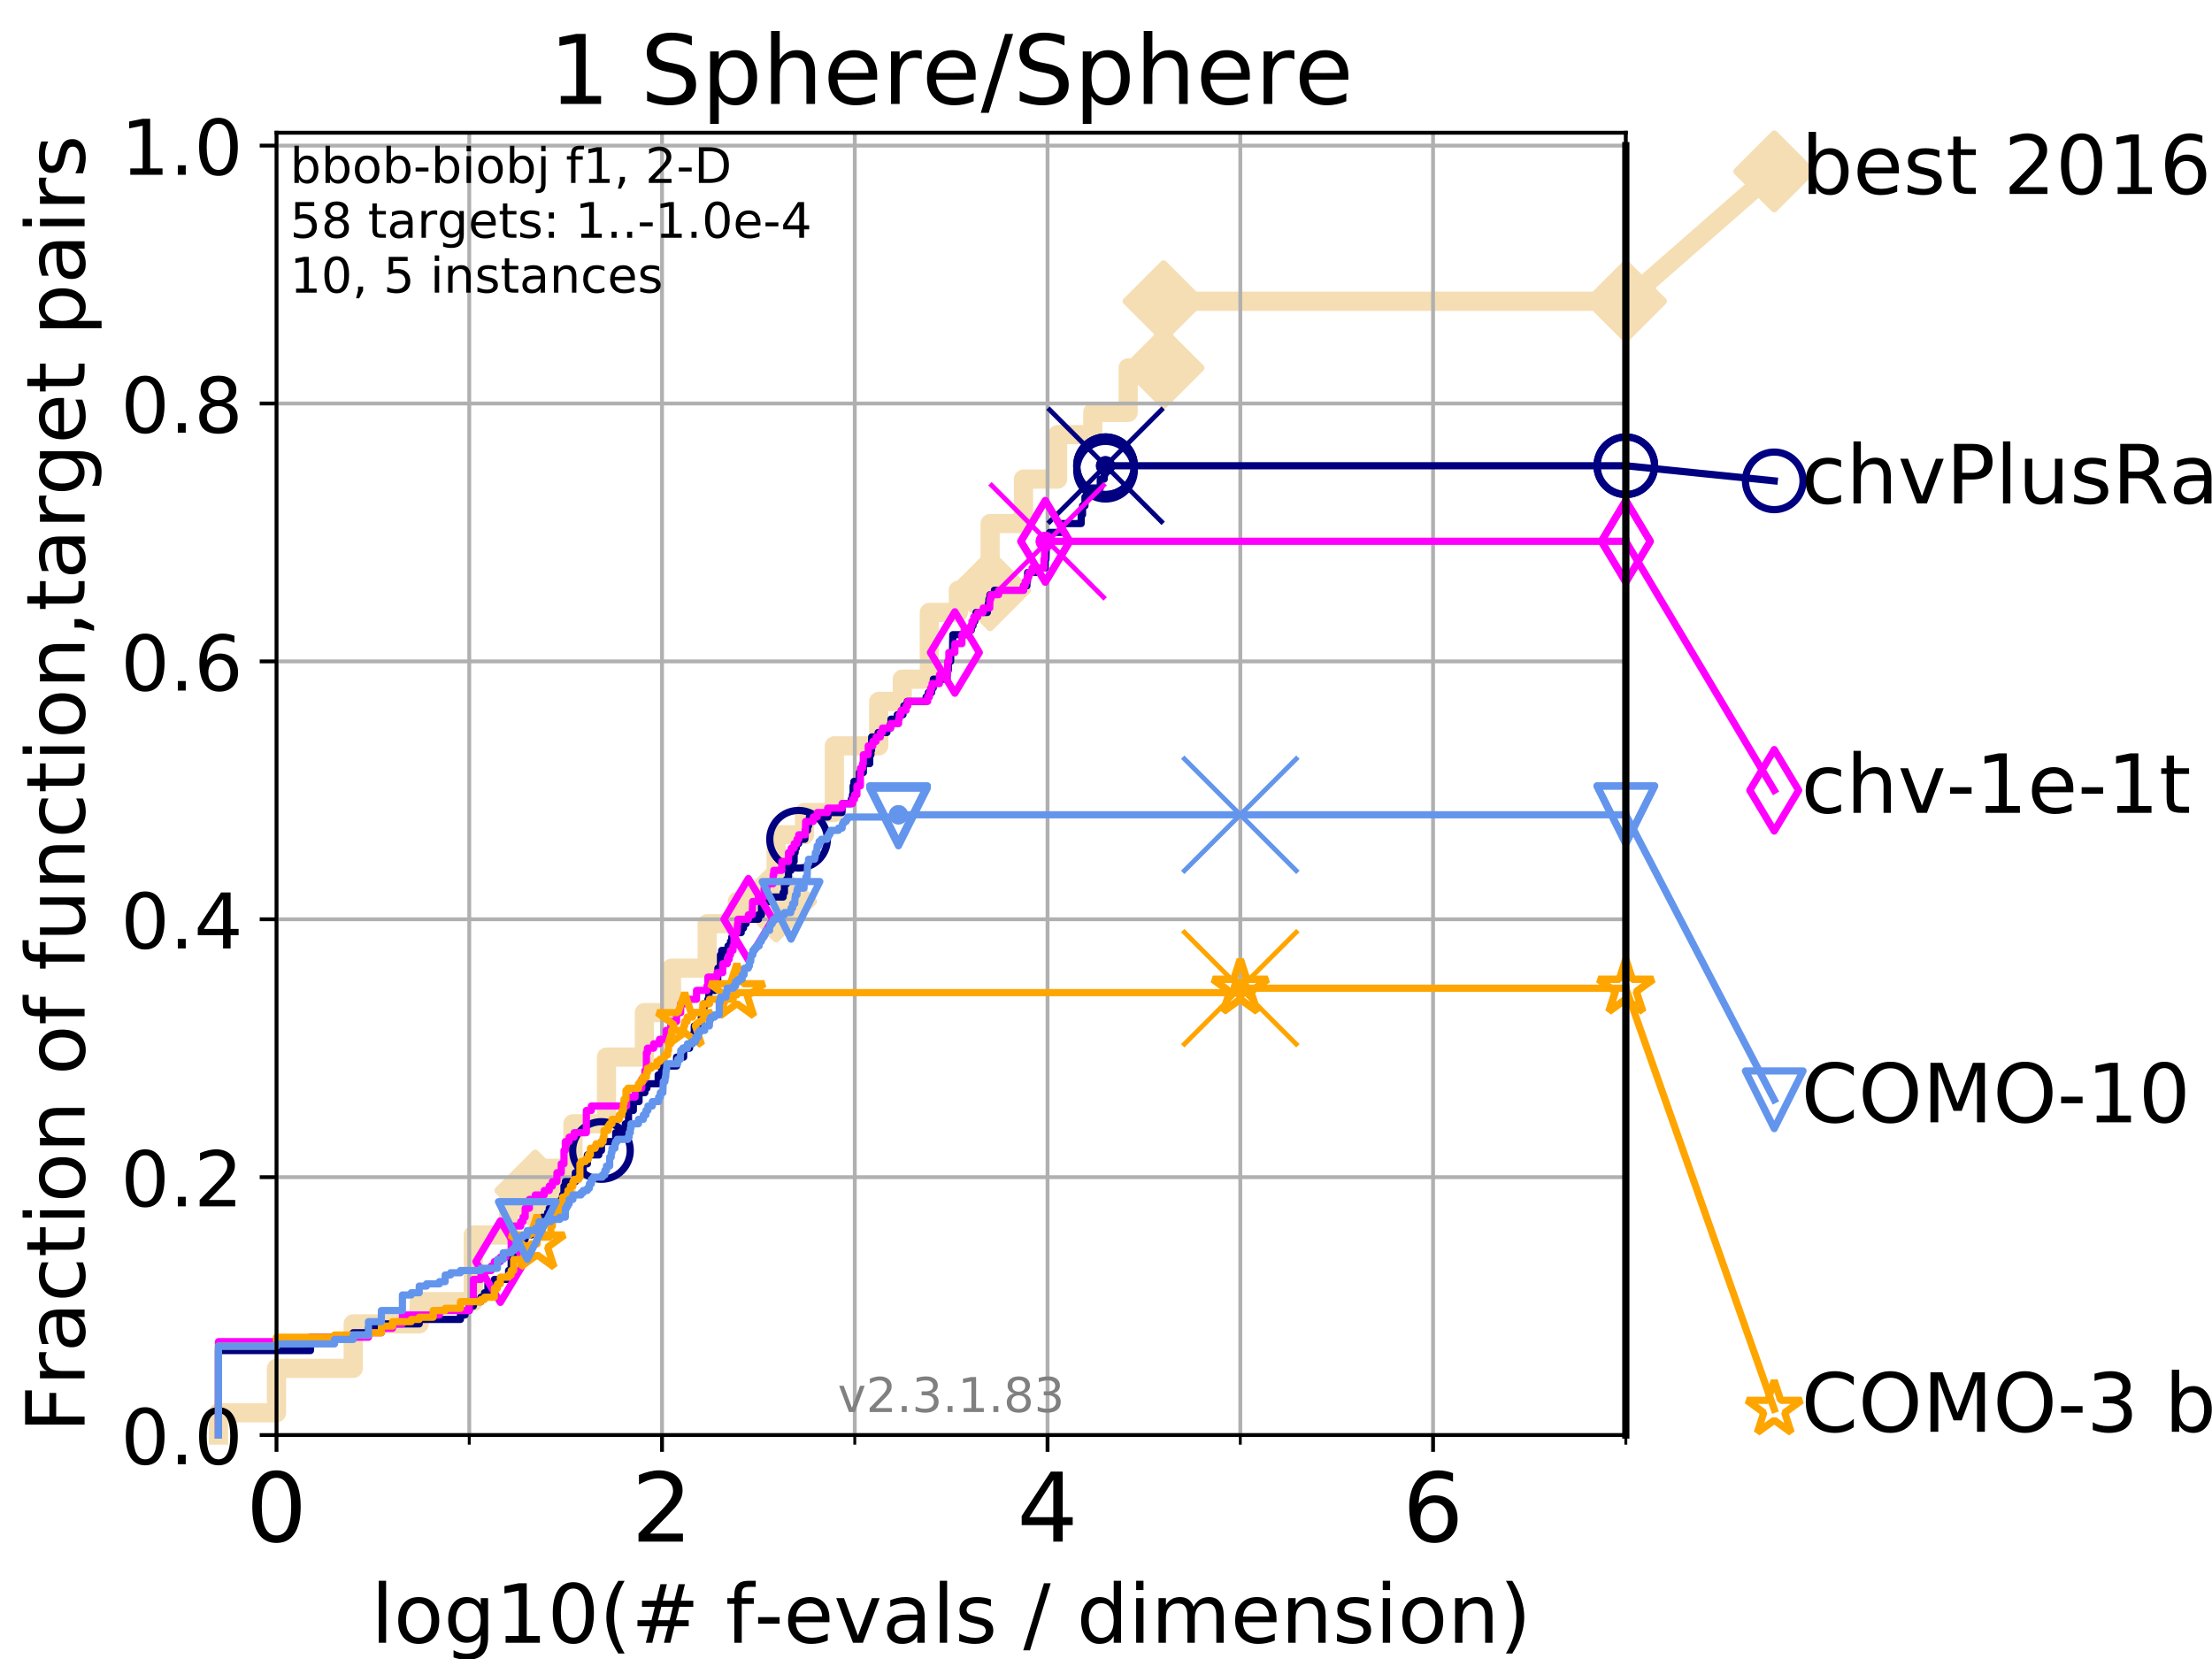 <?xml version="1.0" encoding="utf-8" standalone="no"?>
<!DOCTYPE svg PUBLIC "-//W3C//DTD SVG 1.1//EN"
  "http://www.w3.org/Graphics/SVG/1.1/DTD/svg11.dtd">
<!-- Created with matplotlib (https://matplotlib.org/) -->
<svg height="345.6pt" version="1.1" viewBox="0 0 460.8 345.6" width="460.8pt" xmlns="http://www.w3.org/2000/svg" xmlns:xlink="http://www.w3.org/1999/xlink">
 <defs>
  <style type="text/css">
*{stroke-linecap:butt;stroke-linejoin:round;}
  </style>
 </defs>
 <g id="figure_1">
  <g id="patch_1">
   <path d="M 0 345.6 
L 460.8 345.6 
L 460.8 0 
L 0 0 
z
" style="fill:#ffffff;"/>
  </g>
  <g id="axes_1">
   <g id="patch_2">
    <path d="M 57.6 298.944 
L 338.688 298.944 
L 338.688 27.648 
L 57.6 27.648 
z
" style="fill:#ffffff;"/>
   </g>
   <g id="line2d_1">
    <path d="M 45.512 298.944 
L 45.512 294.313 
L 57.6 294.313 
L 57.6 285.05 
L 73.579 285.05 
L 73.579 275.788 
L 87.33 275.788 
L 87.33 271.157 
L 98.606 271.157 
L 98.606 257.263 
L 105.952 257.263 
L 105.952 248.001 
L 111.506 248.001 
L 111.506 243.37 
L 119.352 243.37 
L 119.352 234.107 
L 126.338 234.107 
L 126.338 220.214 
L 134.236 220.214 
L 134.236 210.951 
L 139.887 210.951 
L 139.887 201.689 
L 147.318 201.689 
L 147.318 192.426 
L 153.609 192.426 
L 153.609 187.795 
L 161.69 187.795 
L 161.69 173.901 
L 167.593 173.901 
L 167.593 169.27 
L 173.811 169.27 
L 173.811 155.377 
L 183.053 155.377 
L 183.053 146.114 
L 187.969 146.114 
L 187.969 141.483 
L 193.597 141.483 
L 193.597 127.589 
L 199.64 127.589 
L 199.64 122.958 
L 206.262 122.958 
L 206.262 109.065 
L 213.209 109.065 
L 213.209 99.802 
L 220.316 99.802 
L 220.316 90.54 
L 227.647 90.54 
L 227.647 85.909 
L 235.013 85.909 
L 235.013 76.646 
L 242.391 76.646 
L 242.391 62.753 
L 338.688 62.753 
" style="fill:none;stroke:#f5deb3;stroke-linecap:square;stroke-width:4;"/>
   </g>
   <g id="line2d_2">
    <defs>
     <path d="M 0 7.778 
L 7.778 0 
L 0 -7.778 
L -7.778 0 
z
" id="mc8d9b1c863" style="stroke:#f5deb3;stroke-linejoin:miter;stroke-width:1.5;"/>
    </defs>
    <g>
     <use style="fill:#f5deb3;stroke:#f5deb3;stroke-linejoin:miter;stroke-width:1.5;" x="111.506" xlink:href="#mc8d9b1c863" y="248.001"/>
     <use style="fill:#f5deb3;stroke:#f5deb3;stroke-linejoin:miter;stroke-width:1.5;" x="161.69" xlink:href="#mc8d9b1c863" y="187.795"/>
     <use style="fill:#f5deb3;stroke:#f5deb3;stroke-linejoin:miter;stroke-width:1.5;" x="206.262" xlink:href="#mc8d9b1c863" y="122.958"/>
     <use style="fill:#f5deb3;stroke:#f5deb3;stroke-linejoin:miter;stroke-width:1.5;" x="242.391" xlink:href="#mc8d9b1c863" y="76.646"/>
     <use style="fill:#f5deb3;stroke:#f5deb3;stroke-linejoin:miter;stroke-width:1.5;" x="242.391" xlink:href="#mc8d9b1c863" y="62.753"/>
     <use style="fill:#f5deb3;stroke:#f5deb3;stroke-linejoin:miter;stroke-width:1.5;" x="338.688" xlink:href="#mc8d9b1c863" y="62.753"/>
    </g>
   </g>
   <g id="line2d_3">
    <path style="fill:none;stroke:#f5deb3;stroke-linecap:square;stroke-width:4;"/>
    <g/>
   </g>
   <g id="line2d_4">
    <path d="M 338.688 62.753 
L 369.608 35.706 
" style="fill:none;stroke:#f5deb3;stroke-linecap:square;stroke-width:4;"/>
    <g>
     <use style="fill:#f5deb3;stroke:#f5deb3;stroke-linejoin:miter;stroke-width:1.5;" x="338.688" xlink:href="#mc8d9b1c863" y="62.753"/>
     <use style="fill:#f5deb3;stroke:#f5deb3;stroke-linejoin:miter;stroke-width:1.5;" x="369.608" xlink:href="#mc8d9b1c863" y="35.706"/>
    </g>
   </g>
   <g id="matplotlib.axis_1">
    <g id="xtick_1">
     <g id="line2d_5">
      <path clip-path="url(#p5f9d933985)" d="M 57.6 298.944 
L 57.6 27.648 
" style="fill:none;stroke:#b0b0b0;stroke-linecap:square;stroke-width:0.8;"/>
     </g>
     <g id="line2d_6">
      <defs>
       <path d="M 0 0 
L 0 3.5 
" id="mf719f2daff" style="stroke:#000000;stroke-width:0.8;"/>
      </defs>
      <g>
       <use style="stroke:#000000;stroke-width:0.8;" x="57.6" xlink:href="#mf719f2daff" y="298.944"/>
      </g>
     </g>
     <g id="text_1">
      <!-- 0 -->
      <defs>
       <path d="M 31.781 66.406 
Q 24.172 66.406 20.328 58.906 
Q 16.5 51.422 16.5 36.375 
Q 16.5 21.391 20.328 13.891 
Q 24.172 6.391 31.781 6.391 
Q 39.453 6.391 43.281 13.891 
Q 47.125 21.391 47.125 36.375 
Q 47.125 51.422 43.281 58.906 
Q 39.453 66.406 31.781 66.406 
z
M 31.781 74.219 
Q 44.047 74.219 50.516 64.516 
Q 56.984 54.828 56.984 36.375 
Q 56.984 17.969 50.516 8.266 
Q 44.047 -1.422 31.781 -1.422 
Q 19.531 -1.422 13.062 8.266 
Q 6.594 17.969 6.594 36.375 
Q 6.594 54.828 13.062 64.516 
Q 19.531 74.219 31.781 74.219 
z
" id="DejaVuSans-48"/>
      </defs>
      <g transform="translate(51.237 321.141)scale(0.2 -0.2)">
       <use xlink:href="#DejaVuSans-48"/>
      </g>
     </g>
    </g>
    <g id="xtick_2">
     <g id="line2d_7">
      <path clip-path="url(#p5f9d933985)" d="M 137.911 298.944 
L 137.911 27.648 
" style="fill:none;stroke:#b0b0b0;stroke-linecap:square;stroke-width:0.8;"/>
     </g>
     <g id="line2d_8">
      <g>
       <use style="stroke:#000000;stroke-width:0.8;" x="137.911" xlink:href="#mf719f2daff" y="298.944"/>
      </g>
     </g>
     <g id="text_2">
      <!-- 2 -->
      <defs>
       <path d="M 19.188 8.297 
L 53.609 8.297 
L 53.609 0 
L 7.328 0 
L 7.328 8.297 
Q 12.938 14.109 22.625 23.891 
Q 32.328 33.688 34.812 36.531 
Q 39.547 41.844 41.422 45.531 
Q 43.312 49.219 43.312 52.781 
Q 43.312 58.594 39.234 62.25 
Q 35.156 65.922 28.609 65.922 
Q 23.969 65.922 18.812 64.312 
Q 13.672 62.703 7.812 59.422 
L 7.812 69.391 
Q 13.766 71.781 18.938 73 
Q 24.125 74.219 28.422 74.219 
Q 39.75 74.219 46.484 68.547 
Q 53.219 62.891 53.219 53.422 
Q 53.219 48.922 51.531 44.891 
Q 49.859 40.875 45.406 35.406 
Q 44.188 33.984 37.641 27.219 
Q 31.109 20.453 19.188 8.297 
z
" id="DejaVuSans-50"/>
      </defs>
      <g transform="translate(131.548 321.141)scale(0.2 -0.2)">
       <use xlink:href="#DejaVuSans-50"/>
      </g>
     </g>
    </g>
    <g id="xtick_3">
     <g id="line2d_9">
      <path clip-path="url(#p5f9d933985)" d="M 218.222 298.944 
L 218.222 27.648 
" style="fill:none;stroke:#b0b0b0;stroke-linecap:square;stroke-width:0.8;"/>
     </g>
     <g id="line2d_10">
      <g>
       <use style="stroke:#000000;stroke-width:0.8;" x="218.222" xlink:href="#mf719f2daff" y="298.944"/>
      </g>
     </g>
     <g id="text_3">
      <!-- 4 -->
      <defs>
       <path d="M 37.797 64.312 
L 12.891 25.391 
L 37.797 25.391 
z
M 35.203 72.906 
L 47.609 72.906 
L 47.609 25.391 
L 58.016 25.391 
L 58.016 17.188 
L 47.609 17.188 
L 47.609 0 
L 37.797 0 
L 37.797 17.188 
L 4.891 17.188 
L 4.891 26.703 
z
" id="DejaVuSans-52"/>
      </defs>
      <g transform="translate(211.859 321.141)scale(0.2 -0.2)">
       <use xlink:href="#DejaVuSans-52"/>
      </g>
     </g>
    </g>
    <g id="xtick_4">
     <g id="line2d_11">
      <path clip-path="url(#p5f9d933985)" d="M 298.533 298.944 
L 298.533 27.648 
" style="fill:none;stroke:#b0b0b0;stroke-linecap:square;stroke-width:0.8;"/>
     </g>
     <g id="line2d_12">
      <g>
       <use style="stroke:#000000;stroke-width:0.8;" x="298.533" xlink:href="#mf719f2daff" y="298.944"/>
      </g>
     </g>
     <g id="text_4">
      <!-- 6 -->
      <defs>
       <path d="M 33.016 40.375 
Q 26.375 40.375 22.484 35.828 
Q 18.609 31.297 18.609 23.391 
Q 18.609 15.531 22.484 10.953 
Q 26.375 6.391 33.016 6.391 
Q 39.656 6.391 43.531 10.953 
Q 47.406 15.531 47.406 23.391 
Q 47.406 31.297 43.531 35.828 
Q 39.656 40.375 33.016 40.375 
z
M 52.594 71.297 
L 52.594 62.312 
Q 48.875 64.062 45.094 64.984 
Q 41.312 65.922 37.594 65.922 
Q 27.828 65.922 22.672 59.328 
Q 17.531 52.734 16.797 39.406 
Q 19.672 43.656 24.016 45.922 
Q 28.375 48.188 33.594 48.188 
Q 44.578 48.188 50.953 41.516 
Q 57.328 34.859 57.328 23.391 
Q 57.328 12.156 50.688 5.359 
Q 44.047 -1.422 33.016 -1.422 
Q 20.359 -1.422 13.672 8.266 
Q 6.984 17.969 6.984 36.375 
Q 6.984 53.656 15.188 63.938 
Q 23.391 74.219 37.203 74.219 
Q 40.922 74.219 44.703 73.484 
Q 48.484 72.75 52.594 71.297 
z
" id="DejaVuSans-54"/>
      </defs>
      <g transform="translate(292.17 321.141)scale(0.2 -0.2)">
       <use xlink:href="#DejaVuSans-54"/>
      </g>
     </g>
    </g>
    <g id="xtick_5">
     <g id="line2d_13">
      <path clip-path="url(#p5f9d933985)" d="M 97.755 298.944 
L 97.755 27.648 
" style="fill:none;stroke:#b0b0b0;stroke-linecap:square;stroke-width:0.8;"/>
     </g>
     <g id="line2d_14">
      <defs>
       <path d="M 0 0 
L 0 2 
" id="m2560d90c79" style="stroke:#000000;stroke-width:0.6;"/>
      </defs>
      <g>
       <use style="stroke:#000000;stroke-width:0.6;" x="97.755" xlink:href="#m2560d90c79" y="298.944"/>
      </g>
     </g>
    </g>
    <g id="xtick_6">
     <g id="line2d_15">
      <path clip-path="url(#p5f9d933985)" d="M 178.066 298.944 
L 178.066 27.648 
" style="fill:none;stroke:#b0b0b0;stroke-linecap:square;stroke-width:0.8;"/>
     </g>
     <g id="line2d_16">
      <g>
       <use style="stroke:#000000;stroke-width:0.6;" x="178.066" xlink:href="#m2560d90c79" y="298.944"/>
      </g>
     </g>
    </g>
    <g id="xtick_7">
     <g id="line2d_17">
      <path clip-path="url(#p5f9d933985)" d="M 258.377 298.944 
L 258.377 27.648 
" style="fill:none;stroke:#b0b0b0;stroke-linecap:square;stroke-width:0.8;"/>
     </g>
     <g id="line2d_18">
      <g>
       <use style="stroke:#000000;stroke-width:0.6;" x="258.377" xlink:href="#m2560d90c79" y="298.944"/>
      </g>
     </g>
    </g>
    <g id="xtick_8">
     <g id="line2d_19">
      <path clip-path="url(#p5f9d933985)" d="M 338.688 298.944 
L 338.688 27.648 
" style="fill:none;stroke:#b0b0b0;stroke-linecap:square;stroke-width:0.8;"/>
     </g>
     <g id="line2d_20">
      <g>
       <use style="stroke:#000000;stroke-width:0.6;" x="338.688" xlink:href="#m2560d90c79" y="298.944"/>
      </g>
     </g>
    </g>
    <g id="text_5">
     <!-- log10(# f-evals / dimension) -->
     <defs>
      <path d="M 9.422 75.984 
L 18.406 75.984 
L 18.406 0 
L 9.422 0 
z
" id="DejaVuSans-108"/>
      <path d="M 30.609 48.391 
Q 23.391 48.391 19.188 42.75 
Q 14.984 37.109 14.984 27.297 
Q 14.984 17.484 19.156 11.844 
Q 23.344 6.203 30.609 6.203 
Q 37.797 6.203 41.984 11.859 
Q 46.188 17.531 46.188 27.297 
Q 46.188 37.016 41.984 42.703 
Q 37.797 48.391 30.609 48.391 
z
M 30.609 56 
Q 42.328 56 49.016 48.375 
Q 55.719 40.766 55.719 27.297 
Q 55.719 13.875 49.016 6.219 
Q 42.328 -1.422 30.609 -1.422 
Q 18.844 -1.422 12.172 6.219 
Q 5.516 13.875 5.516 27.297 
Q 5.516 40.766 12.172 48.375 
Q 18.844 56 30.609 56 
z
" id="DejaVuSans-111"/>
      <path d="M 45.406 27.984 
Q 45.406 37.75 41.375 43.109 
Q 37.359 48.484 30.078 48.484 
Q 22.859 48.484 18.828 43.109 
Q 14.797 37.75 14.797 27.984 
Q 14.797 18.266 18.828 12.891 
Q 22.859 7.516 30.078 7.516 
Q 37.359 7.516 41.375 12.891 
Q 45.406 18.266 45.406 27.984 
z
M 54.391 6.781 
Q 54.391 -7.172 48.188 -13.984 
Q 42 -20.797 29.203 -20.797 
Q 24.469 -20.797 20.266 -20.094 
Q 16.062 -19.391 12.109 -17.922 
L 12.109 -9.188 
Q 16.062 -11.328 19.922 -12.344 
Q 23.781 -13.375 27.781 -13.375 
Q 36.625 -13.375 41.016 -8.766 
Q 45.406 -4.156 45.406 5.172 
L 45.406 9.625 
Q 42.625 4.781 38.281 2.391 
Q 33.938 0 27.875 0 
Q 17.828 0 11.672 7.656 
Q 5.516 15.328 5.516 27.984 
Q 5.516 40.672 11.672 48.328 
Q 17.828 56 27.875 56 
Q 33.938 56 38.281 53.609 
Q 42.625 51.219 45.406 46.391 
L 45.406 54.688 
L 54.391 54.688 
z
" id="DejaVuSans-103"/>
      <path d="M 12.406 8.297 
L 28.516 8.297 
L 28.516 63.922 
L 10.984 60.406 
L 10.984 69.391 
L 28.422 72.906 
L 38.281 72.906 
L 38.281 8.297 
L 54.391 8.297 
L 54.391 0 
L 12.406 0 
z
" id="DejaVuSans-49"/>
      <path d="M 31 75.875 
Q 24.469 64.656 21.281 53.656 
Q 18.109 42.672 18.109 31.391 
Q 18.109 20.125 21.312 9.062 
Q 24.516 -2 31 -13.188 
L 23.188 -13.188 
Q 15.875 -1.703 12.234 9.375 
Q 8.594 20.453 8.594 31.391 
Q 8.594 42.281 12.203 53.312 
Q 15.828 64.359 23.188 75.875 
z
" id="DejaVuSans-40"/>
      <path d="M 51.125 44 
L 36.922 44 
L 32.812 27.688 
L 47.125 27.688 
z
M 43.797 71.781 
L 38.719 51.516 
L 52.984 51.516 
L 58.109 71.781 
L 65.922 71.781 
L 60.891 51.516 
L 76.125 51.516 
L 76.125 44 
L 58.984 44 
L 54.984 27.688 
L 70.516 27.688 
L 70.516 20.219 
L 53.078 20.219 
L 48 0 
L 40.188 0 
L 45.219 20.219 
L 30.906 20.219 
L 25.875 0 
L 18.016 0 
L 23.094 20.219 
L 7.719 20.219 
L 7.719 27.688 
L 24.906 27.688 
L 29 44 
L 13.281 44 
L 13.281 51.516 
L 30.906 51.516 
L 35.891 71.781 
z
" id="DejaVuSans-35"/>
      <path id="DejaVuSans-32"/>
      <path d="M 37.109 75.984 
L 37.109 68.5 
L 28.516 68.5 
Q 23.688 68.5 21.797 66.547 
Q 19.922 64.594 19.922 59.516 
L 19.922 54.688 
L 34.719 54.688 
L 34.719 47.703 
L 19.922 47.703 
L 19.922 0 
L 10.891 0 
L 10.891 47.703 
L 2.297 47.703 
L 2.297 54.688 
L 10.891 54.688 
L 10.891 58.5 
Q 10.891 67.625 15.141 71.797 
Q 19.391 75.984 28.609 75.984 
z
" id="DejaVuSans-102"/>
      <path d="M 4.891 31.391 
L 31.203 31.391 
L 31.203 23.391 
L 4.891 23.391 
z
" id="DejaVuSans-45"/>
      <path d="M 56.203 29.594 
L 56.203 25.203 
L 14.891 25.203 
Q 15.484 15.922 20.484 11.062 
Q 25.484 6.203 34.422 6.203 
Q 39.594 6.203 44.453 7.469 
Q 49.312 8.734 54.109 11.281 
L 54.109 2.781 
Q 49.266 0.734 44.188 -0.344 
Q 39.109 -1.422 33.891 -1.422 
Q 20.797 -1.422 13.156 6.188 
Q 5.516 13.812 5.516 26.812 
Q 5.516 40.234 12.766 48.109 
Q 20.016 56 32.328 56 
Q 43.359 56 49.781 48.891 
Q 56.203 41.797 56.203 29.594 
z
M 47.219 32.234 
Q 47.125 39.594 43.094 43.984 
Q 39.062 48.391 32.422 48.391 
Q 24.906 48.391 20.391 44.141 
Q 15.875 39.891 15.188 32.172 
z
" id="DejaVuSans-101"/>
      <path d="M 2.984 54.688 
L 12.5 54.688 
L 29.594 8.797 
L 46.688 54.688 
L 56.203 54.688 
L 35.688 0 
L 23.484 0 
z
" id="DejaVuSans-118"/>
      <path d="M 34.281 27.484 
Q 23.391 27.484 19.188 25 
Q 14.984 22.516 14.984 16.5 
Q 14.984 11.719 18.141 8.906 
Q 21.297 6.109 26.703 6.109 
Q 34.188 6.109 38.703 11.406 
Q 43.219 16.703 43.219 25.484 
L 43.219 27.484 
z
M 52.203 31.203 
L 52.203 0 
L 43.219 0 
L 43.219 8.297 
Q 40.141 3.328 35.547 0.953 
Q 30.953 -1.422 24.312 -1.422 
Q 15.922 -1.422 10.953 3.297 
Q 6 8.016 6 15.922 
Q 6 25.141 12.172 29.828 
Q 18.359 34.516 30.609 34.516 
L 43.219 34.516 
L 43.219 35.406 
Q 43.219 41.609 39.141 45 
Q 35.062 48.391 27.688 48.391 
Q 23 48.391 18.547 47.266 
Q 14.109 46.141 10.016 43.891 
L 10.016 52.203 
Q 14.938 54.109 19.578 55.047 
Q 24.219 56 28.609 56 
Q 40.484 56 46.344 49.844 
Q 52.203 43.703 52.203 31.203 
z
" id="DejaVuSans-97"/>
      <path d="M 44.281 53.078 
L 44.281 44.578 
Q 40.484 46.531 36.375 47.5 
Q 32.281 48.484 27.875 48.484 
Q 21.188 48.484 17.844 46.438 
Q 14.5 44.391 14.5 40.281 
Q 14.5 37.156 16.891 35.375 
Q 19.281 33.594 26.516 31.984 
L 29.594 31.297 
Q 39.156 29.25 43.188 25.516 
Q 47.219 21.781 47.219 15.094 
Q 47.219 7.469 41.188 3.016 
Q 35.156 -1.422 24.609 -1.422 
Q 20.219 -1.422 15.453 -0.562 
Q 10.688 0.297 5.422 2 
L 5.422 11.281 
Q 10.406 8.688 15.234 7.391 
Q 20.062 6.109 24.812 6.109 
Q 31.156 6.109 34.562 8.281 
Q 37.984 10.453 37.984 14.406 
Q 37.984 18.062 35.516 20.016 
Q 33.062 21.969 24.703 23.781 
L 21.578 24.516 
Q 13.234 26.266 9.516 29.906 
Q 5.812 33.547 5.812 39.891 
Q 5.812 47.609 11.281 51.797 
Q 16.75 56 26.812 56 
Q 31.781 56 36.172 55.266 
Q 40.578 54.547 44.281 53.078 
z
" id="DejaVuSans-115"/>
      <path d="M 25.391 72.906 
L 33.688 72.906 
L 8.297 -9.281 
L 0 -9.281 
z
" id="DejaVuSans-47"/>
      <path d="M 45.406 46.391 
L 45.406 75.984 
L 54.391 75.984 
L 54.391 0 
L 45.406 0 
L 45.406 8.203 
Q 42.578 3.328 38.25 0.953 
Q 33.938 -1.422 27.875 -1.422 
Q 17.969 -1.422 11.734 6.484 
Q 5.516 14.406 5.516 27.297 
Q 5.516 40.188 11.734 48.094 
Q 17.969 56 27.875 56 
Q 33.938 56 38.25 53.625 
Q 42.578 51.266 45.406 46.391 
z
M 14.797 27.297 
Q 14.797 17.391 18.875 11.75 
Q 22.953 6.109 30.078 6.109 
Q 37.203 6.109 41.297 11.75 
Q 45.406 17.391 45.406 27.297 
Q 45.406 37.203 41.297 42.844 
Q 37.203 48.484 30.078 48.484 
Q 22.953 48.484 18.875 42.844 
Q 14.797 37.203 14.797 27.297 
z
" id="DejaVuSans-100"/>
      <path d="M 9.422 54.688 
L 18.406 54.688 
L 18.406 0 
L 9.422 0 
z
M 9.422 75.984 
L 18.406 75.984 
L 18.406 64.594 
L 9.422 64.594 
z
" id="DejaVuSans-105"/>
      <path d="M 52 44.188 
Q 55.375 50.25 60.062 53.125 
Q 64.75 56 71.094 56 
Q 79.641 56 84.281 50.016 
Q 88.922 44.047 88.922 33.016 
L 88.922 0 
L 79.891 0 
L 79.891 32.719 
Q 79.891 40.578 77.094 44.375 
Q 74.312 48.188 68.609 48.188 
Q 61.625 48.188 57.562 43.547 
Q 53.516 38.922 53.516 30.906 
L 53.516 0 
L 44.484 0 
L 44.484 32.719 
Q 44.484 40.625 41.703 44.406 
Q 38.922 48.188 33.109 48.188 
Q 26.219 48.188 22.156 43.531 
Q 18.109 38.875 18.109 30.906 
L 18.109 0 
L 9.078 0 
L 9.078 54.688 
L 18.109 54.688 
L 18.109 46.188 
Q 21.188 51.219 25.484 53.609 
Q 29.781 56 35.688 56 
Q 41.656 56 45.828 52.969 
Q 50 49.953 52 44.188 
z
" id="DejaVuSans-109"/>
      <path d="M 54.891 33.016 
L 54.891 0 
L 45.906 0 
L 45.906 32.719 
Q 45.906 40.484 42.875 44.328 
Q 39.844 48.188 33.797 48.188 
Q 26.516 48.188 22.312 43.547 
Q 18.109 38.922 18.109 30.906 
L 18.109 0 
L 9.078 0 
L 9.078 54.688 
L 18.109 54.688 
L 18.109 46.188 
Q 21.344 51.125 25.703 53.562 
Q 30.078 56 35.797 56 
Q 45.219 56 50.047 50.172 
Q 54.891 44.344 54.891 33.016 
z
" id="DejaVuSans-110"/>
      <path d="M 8.016 75.875 
L 15.828 75.875 
Q 23.141 64.359 26.781 53.312 
Q 30.422 42.281 30.422 31.391 
Q 30.422 20.453 26.781 9.375 
Q 23.141 -1.703 15.828 -13.188 
L 8.016 -13.188 
Q 14.5 -2 17.703 9.062 
Q 20.906 20.125 20.906 31.391 
Q 20.906 42.672 17.703 53.656 
Q 14.5 64.656 8.016 75.875 
z
" id="DejaVuSans-41"/>
     </defs>
     <g transform="translate(77.303 342.218)scale(0.17 -0.17)">
      <use xlink:href="#DejaVuSans-108"/>
      <use x="27.783" xlink:href="#DejaVuSans-111"/>
      <use x="88.965" xlink:href="#DejaVuSans-103"/>
      <use x="152.441" xlink:href="#DejaVuSans-49"/>
      <use x="216.064" xlink:href="#DejaVuSans-48"/>
      <use x="279.688" xlink:href="#DejaVuSans-40"/>
      <use x="318.701" xlink:href="#DejaVuSans-35"/>
      <use x="402.49" xlink:href="#DejaVuSans-32"/>
      <use x="434.277" xlink:href="#DejaVuSans-102"/>
      <use x="469.404" xlink:href="#DejaVuSans-45"/>
      <use x="505.488" xlink:href="#DejaVuSans-101"/>
      <use x="567.012" xlink:href="#DejaVuSans-118"/>
      <use x="626.191" xlink:href="#DejaVuSans-97"/>
      <use x="687.471" xlink:href="#DejaVuSans-108"/>
      <use x="715.254" xlink:href="#DejaVuSans-115"/>
      <use x="767.354" xlink:href="#DejaVuSans-32"/>
      <use x="799.141" xlink:href="#DejaVuSans-47"/>
      <use x="832.832" xlink:href="#DejaVuSans-32"/>
      <use x="864.619" xlink:href="#DejaVuSans-100"/>
      <use x="928.096" xlink:href="#DejaVuSans-105"/>
      <use x="955.879" xlink:href="#DejaVuSans-109"/>
      <use x="1053.291" xlink:href="#DejaVuSans-101"/>
      <use x="1114.814" xlink:href="#DejaVuSans-110"/>
      <use x="1178.193" xlink:href="#DejaVuSans-115"/>
      <use x="1230.293" xlink:href="#DejaVuSans-105"/>
      <use x="1258.076" xlink:href="#DejaVuSans-111"/>
      <use x="1319.258" xlink:href="#DejaVuSans-110"/>
      <use x="1382.637" xlink:href="#DejaVuSans-41"/>
     </g>
    </g>
   </g>
   <g id="matplotlib.axis_2">
    <g id="ytick_1">
     <g id="line2d_21">
      <path clip-path="url(#p5f9d933985)" d="M 57.6 298.944 
L 338.688 298.944 
" style="fill:none;stroke:#b0b0b0;stroke-linecap:square;stroke-width:0.8;"/>
     </g>
     <g id="line2d_22">
      <defs>
       <path d="M 0 0 
L -3.5 0 
" id="m8b302451f4" style="stroke:#000000;stroke-width:0.8;"/>
      </defs>
      <g>
       <use style="stroke:#000000;stroke-width:0.8;" x="57.6" xlink:href="#m8b302451f4" y="298.944"/>
      </g>
     </g>
     <g id="text_6">
      <!-- 0.0 -->
      <defs>
       <path d="M 10.688 12.406 
L 21 12.406 
L 21 0 
L 10.688 0 
z
" id="DejaVuSans-46"/>
      </defs>
      <g transform="translate(25.155 305.023)scale(0.16 -0.16)">
       <use xlink:href="#DejaVuSans-48"/>
       <use x="63.623" xlink:href="#DejaVuSans-46"/>
       <use x="95.41" xlink:href="#DejaVuSans-48"/>
      </g>
     </g>
    </g>
    <g id="ytick_2">
     <g id="line2d_23">
      <path clip-path="url(#p5f9d933985)" d="M 57.6 245.222 
L 338.688 245.222 
" style="fill:none;stroke:#b0b0b0;stroke-linecap:square;stroke-width:0.8;"/>
     </g>
     <g id="line2d_24">
      <g>
       <use style="stroke:#000000;stroke-width:0.8;" x="57.6" xlink:href="#m8b302451f4" y="245.222"/>
      </g>
     </g>
     <g id="text_7">
      <!-- 0.2 -->
      <g transform="translate(25.155 251.301)scale(0.16 -0.16)">
       <use xlink:href="#DejaVuSans-48"/>
       <use x="63.623" xlink:href="#DejaVuSans-46"/>
       <use x="95.41" xlink:href="#DejaVuSans-50"/>
      </g>
     </g>
    </g>
    <g id="ytick_3">
     <g id="line2d_25">
      <path clip-path="url(#p5f9d933985)" d="M 57.6 191.5 
L 338.688 191.5 
" style="fill:none;stroke:#b0b0b0;stroke-linecap:square;stroke-width:0.8;"/>
     </g>
     <g id="line2d_26">
      <g>
       <use style="stroke:#000000;stroke-width:0.8;" x="57.6" xlink:href="#m8b302451f4" y="191.5"/>
      </g>
     </g>
     <g id="text_8">
      <!-- 0.4 -->
      <g transform="translate(25.155 197.579)scale(0.16 -0.16)">
       <use xlink:href="#DejaVuSans-48"/>
       <use x="63.623" xlink:href="#DejaVuSans-46"/>
       <use x="95.41" xlink:href="#DejaVuSans-52"/>
      </g>
     </g>
    </g>
    <g id="ytick_4">
     <g id="line2d_27">
      <path clip-path="url(#p5f9d933985)" d="M 57.6 137.778 
L 338.688 137.778 
" style="fill:none;stroke:#b0b0b0;stroke-linecap:square;stroke-width:0.8;"/>
     </g>
     <g id="line2d_28">
      <g>
       <use style="stroke:#000000;stroke-width:0.8;" x="57.6" xlink:href="#m8b302451f4" y="137.778"/>
      </g>
     </g>
     <g id="text_9">
      <!-- 0.6 -->
      <g transform="translate(25.155 143.857)scale(0.16 -0.16)">
       <use xlink:href="#DejaVuSans-48"/>
       <use x="63.623" xlink:href="#DejaVuSans-46"/>
       <use x="95.41" xlink:href="#DejaVuSans-54"/>
      </g>
     </g>
    </g>
    <g id="ytick_5">
     <g id="line2d_29">
      <path clip-path="url(#p5f9d933985)" d="M 57.6 84.056 
L 338.688 84.056 
" style="fill:none;stroke:#b0b0b0;stroke-linecap:square;stroke-width:0.8;"/>
     </g>
     <g id="line2d_30">
      <g>
       <use style="stroke:#000000;stroke-width:0.8;" x="57.6" xlink:href="#m8b302451f4" y="84.056"/>
      </g>
     </g>
     <g id="text_10">
      <!-- 0.8 -->
      <defs>
       <path d="M 31.781 34.625 
Q 24.75 34.625 20.719 30.859 
Q 16.703 27.094 16.703 20.516 
Q 16.703 13.922 20.719 10.156 
Q 24.75 6.391 31.781 6.391 
Q 38.812 6.391 42.859 10.172 
Q 46.922 13.969 46.922 20.516 
Q 46.922 27.094 42.891 30.859 
Q 38.875 34.625 31.781 34.625 
z
M 21.922 38.812 
Q 15.578 40.375 12.031 44.719 
Q 8.5 49.078 8.5 55.328 
Q 8.5 64.062 14.719 69.141 
Q 20.953 74.219 31.781 74.219 
Q 42.672 74.219 48.875 69.141 
Q 55.078 64.062 55.078 55.328 
Q 55.078 49.078 51.531 44.719 
Q 48 40.375 41.703 38.812 
Q 48.828 37.156 52.797 32.312 
Q 56.781 27.484 56.781 20.516 
Q 56.781 9.906 50.312 4.234 
Q 43.844 -1.422 31.781 -1.422 
Q 19.734 -1.422 13.25 4.234 
Q 6.781 9.906 6.781 20.516 
Q 6.781 27.484 10.781 32.312 
Q 14.797 37.156 21.922 38.812 
z
M 18.312 54.391 
Q 18.312 48.734 21.844 45.562 
Q 25.391 42.391 31.781 42.391 
Q 38.141 42.391 41.719 45.562 
Q 45.312 48.734 45.312 54.391 
Q 45.312 60.062 41.719 63.234 
Q 38.141 66.406 31.781 66.406 
Q 25.391 66.406 21.844 63.234 
Q 18.312 60.062 18.312 54.391 
z
" id="DejaVuSans-56"/>
      </defs>
      <g transform="translate(25.155 90.135)scale(0.16 -0.16)">
       <use xlink:href="#DejaVuSans-48"/>
       <use x="63.623" xlink:href="#DejaVuSans-46"/>
       <use x="95.41" xlink:href="#DejaVuSans-56"/>
      </g>
     </g>
    </g>
    <g id="ytick_6">
     <g id="line2d_31">
      <path clip-path="url(#p5f9d933985)" d="M 57.6 30.334 
L 338.688 30.334 
" style="fill:none;stroke:#b0b0b0;stroke-linecap:square;stroke-width:0.8;"/>
     </g>
     <g id="line2d_32">
      <g>
       <use style="stroke:#000000;stroke-width:0.8;" x="57.6" xlink:href="#m8b302451f4" y="30.334"/>
      </g>
     </g>
     <g id="text_11">
      <!-- 1.0 -->
      <g transform="translate(25.155 36.413)scale(0.16 -0.16)">
       <use xlink:href="#DejaVuSans-49"/>
       <use x="63.623" xlink:href="#DejaVuSans-46"/>
       <use x="95.41" xlink:href="#DejaVuSans-48"/>
      </g>
     </g>
    </g>
    <g id="text_12">
     <!-- Fraction of function,target pairs -->
     <defs>
      <path d="M 9.812 72.906 
L 51.703 72.906 
L 51.703 64.594 
L 19.672 64.594 
L 19.672 43.109 
L 48.578 43.109 
L 48.578 34.812 
L 19.672 34.812 
L 19.672 0 
L 9.812 0 
z
" id="DejaVuSans-70"/>
      <path d="M 41.109 46.297 
Q 39.594 47.172 37.812 47.578 
Q 36.031 48 33.891 48 
Q 26.266 48 22.188 43.047 
Q 18.109 38.094 18.109 28.812 
L 18.109 0 
L 9.078 0 
L 9.078 54.688 
L 18.109 54.688 
L 18.109 46.188 
Q 20.953 51.172 25.484 53.578 
Q 30.031 56 36.531 56 
Q 37.453 56 38.578 55.875 
Q 39.703 55.766 41.062 55.516 
z
" id="DejaVuSans-114"/>
      <path d="M 48.781 52.594 
L 48.781 44.188 
Q 44.969 46.297 41.141 47.344 
Q 37.312 48.391 33.406 48.391 
Q 24.656 48.391 19.812 42.844 
Q 14.984 37.312 14.984 27.297 
Q 14.984 17.281 19.812 11.734 
Q 24.656 6.203 33.406 6.203 
Q 37.312 6.203 41.141 7.25 
Q 44.969 8.297 48.781 10.406 
L 48.781 2.094 
Q 45.016 0.344 40.984 -0.531 
Q 36.969 -1.422 32.422 -1.422 
Q 20.062 -1.422 12.781 6.344 
Q 5.516 14.109 5.516 27.297 
Q 5.516 40.672 12.859 48.328 
Q 20.219 56 33.016 56 
Q 37.156 56 41.109 55.141 
Q 45.062 54.297 48.781 52.594 
z
" id="DejaVuSans-99"/>
      <path d="M 18.312 70.219 
L 18.312 54.688 
L 36.812 54.688 
L 36.812 47.703 
L 18.312 47.703 
L 18.312 18.016 
Q 18.312 11.328 20.141 9.422 
Q 21.969 7.516 27.594 7.516 
L 36.812 7.516 
L 36.812 0 
L 27.594 0 
Q 17.188 0 13.234 3.875 
Q 9.281 7.766 9.281 18.016 
L 9.281 47.703 
L 2.688 47.703 
L 2.688 54.688 
L 9.281 54.688 
L 9.281 70.219 
z
" id="DejaVuSans-116"/>
      <path d="M 8.5 21.578 
L 8.5 54.688 
L 17.484 54.688 
L 17.484 21.922 
Q 17.484 14.156 20.5 10.266 
Q 23.531 6.391 29.594 6.391 
Q 36.859 6.391 41.078 11.031 
Q 45.312 15.672 45.312 23.688 
L 45.312 54.688 
L 54.297 54.688 
L 54.297 0 
L 45.312 0 
L 45.312 8.406 
Q 42.047 3.422 37.719 1 
Q 33.406 -1.422 27.688 -1.422 
Q 18.266 -1.422 13.375 4.438 
Q 8.5 10.297 8.5 21.578 
z
M 31.109 56 
z
" id="DejaVuSans-117"/>
      <path d="M 11.719 12.406 
L 22.016 12.406 
L 22.016 4 
L 14.016 -11.625 
L 7.719 -11.625 
L 11.719 4 
z
" id="DejaVuSans-44"/>
      <path d="M 18.109 8.203 
L 18.109 -20.797 
L 9.078 -20.797 
L 9.078 54.688 
L 18.109 54.688 
L 18.109 46.391 
Q 20.953 51.266 25.266 53.625 
Q 29.594 56 35.594 56 
Q 45.562 56 51.781 48.094 
Q 58.016 40.188 58.016 27.297 
Q 58.016 14.406 51.781 6.484 
Q 45.562 -1.422 35.594 -1.422 
Q 29.594 -1.422 25.266 0.953 
Q 20.953 3.328 18.109 8.203 
z
M 48.688 27.297 
Q 48.688 37.203 44.609 42.844 
Q 40.531 48.484 33.406 48.484 
Q 26.266 48.484 22.188 42.844 
Q 18.109 37.203 18.109 27.297 
Q 18.109 17.391 22.188 11.75 
Q 26.266 6.109 33.406 6.109 
Q 40.531 6.109 44.609 11.75 
Q 48.688 17.391 48.688 27.297 
z
" id="DejaVuSans-112"/>
     </defs>
     <g transform="translate(17.62 298.435)rotate(-90)scale(0.17 -0.17)">
      <use xlink:href="#DejaVuSans-70"/>
      <use x="57.41" xlink:href="#DejaVuSans-114"/>
      <use x="98.523" xlink:href="#DejaVuSans-97"/>
      <use x="159.803" xlink:href="#DejaVuSans-99"/>
      <use x="214.783" xlink:href="#DejaVuSans-116"/>
      <use x="253.992" xlink:href="#DejaVuSans-105"/>
      <use x="281.775" xlink:href="#DejaVuSans-111"/>
      <use x="342.957" xlink:href="#DejaVuSans-110"/>
      <use x="406.336" xlink:href="#DejaVuSans-32"/>
      <use x="438.123" xlink:href="#DejaVuSans-111"/>
      <use x="499.305" xlink:href="#DejaVuSans-102"/>
      <use x="534.51" xlink:href="#DejaVuSans-32"/>
      <use x="566.297" xlink:href="#DejaVuSans-102"/>
      <use x="601.502" xlink:href="#DejaVuSans-117"/>
      <use x="664.881" xlink:href="#DejaVuSans-110"/>
      <use x="728.26" xlink:href="#DejaVuSans-99"/>
      <use x="783.24" xlink:href="#DejaVuSans-116"/>
      <use x="822.449" xlink:href="#DejaVuSans-105"/>
      <use x="850.232" xlink:href="#DejaVuSans-111"/>
      <use x="911.414" xlink:href="#DejaVuSans-110"/>
      <use x="974.793" xlink:href="#DejaVuSans-44"/>
      <use x="1006.58" xlink:href="#DejaVuSans-116"/>
      <use x="1045.789" xlink:href="#DejaVuSans-97"/>
      <use x="1107.068" xlink:href="#DejaVuSans-114"/>
      <use x="1148.166" xlink:href="#DejaVuSans-103"/>
      <use x="1211.643" xlink:href="#DejaVuSans-101"/>
      <use x="1273.166" xlink:href="#DejaVuSans-116"/>
      <use x="1312.375" xlink:href="#DejaVuSans-32"/>
      <use x="1344.162" xlink:href="#DejaVuSans-112"/>
      <use x="1407.639" xlink:href="#DejaVuSans-97"/>
      <use x="1468.918" xlink:href="#DejaVuSans-105"/>
      <use x="1496.701" xlink:href="#DejaVuSans-114"/>
      <use x="1537.814" xlink:href="#DejaVuSans-115"/>
     </g>
    </g>
   </g>
   <g id="line2d_33">
    <defs>
     <path d="M 0 1.5 
C 0.398 1.5 0.779 1.342 1.061 1.061 
C 1.342 0.779 1.5 0.398 1.5 0 
C 1.5 -0.398 1.342 -0.779 1.061 -1.061 
C 0.779 -1.342 0.398 -1.5 0 -1.5 
C -0.398 -1.5 -0.779 -1.342 -1.061 -1.061 
C -1.342 -0.779 -1.5 -0.398 -1.5 0 
C -1.5 0.398 -1.342 0.779 -1.061 1.061 
C -0.779 1.342 -0.398 1.5 0 1.5 
z
" id="m26f1893868" style="stroke:#f5deb3;"/>
    </defs>
    <g>
     <use style="fill:#f5deb3;stroke:#f5deb3;" x="242.391" xlink:href="#m26f1893868" y="62.753"/>
     <use style="fill:#f5deb3;stroke:#f5deb3;" x="242.391" xlink:href="#m26f1893868" y="62.753"/>
    </g>
   </g>
   <g id="line2d_34">
    <defs>
     <path d="M 0 1.5 
C 0.398 1.5 0.779 1.342 1.061 1.061 
C 1.342 0.779 1.5 0.398 1.5 0 
C 1.5 -0.398 1.342 -0.779 1.061 -1.061 
C 0.779 -1.342 0.398 -1.5 0 -1.5 
C -0.398 -1.5 -0.779 -1.342 -1.061 -1.061 
C -1.342 -0.779 -1.5 -0.398 -1.5 0 
C -1.5 0.398 -1.342 0.779 -1.061 1.061 
C -0.779 1.342 -0.398 1.5 0 1.5 
z
" id="ma53cb1c086" style="stroke:#000080;"/>
    </defs>
    <g>
     <use style="fill:#000080;stroke:#000080;" x="230.301" xlink:href="#ma53cb1c086" y="97.023"/>
     <use style="fill:#000080;stroke:#000080;" x="230.301" xlink:href="#ma53cb1c086" y="97.023"/>
    </g>
   </g>
   <g id="line2d_35">
    <path d="M 45.512 298.944 
L 45.512 281.345 
L 64.671 281.345 
L 64.671 278.567 
L 73.579 278.567 
L 73.579 277.64 
L 76.759 277.64 
L 76.759 276.714 
L 79.447 276.714 
L 79.447 275.788 
L 87.33 275.788 
L 87.33 274.862 
L 95.918 274.862 
L 95.918 273.935 
L 96.861 273.935 
L 96.861 273.009 
L 97.755 273.009 
L 97.755 272.083 
L 98.606 272.083 
L 98.606 271.157 
L 100.193 271.157 
L 100.193 270.231 
L 100.935 270.231 
L 100.935 269.304 
L 101.647 269.304 
L 101.647 267.452 
L 102.989 267.452 
L 102.989 266.526 
L 105.952 266.526 
L 105.952 264.673 
L 106.489 264.673 
L 106.489 261.894 
L 107.009 261.894 
L 107.009 260.968 
L 107.515 260.968 
L 107.515 260.042 
L 108.949 260.042 
L 108.949 258.189 
L 109.402 258.189 
L 109.402 257.263 
L 110.694 257.263 
L 110.694 256.337 
L 112.281 256.337 
L 112.281 255.411 
L 112.656 255.411 
L 112.656 254.484 
L 113.023 254.484 
L 113.023 253.558 
L 114.08 253.558 
L 114.08 252.632 
L 114.419 252.632 
L 114.419 251.706 
L 116.323 251.706 
L 116.323 250.779 
L 116.914 250.779 
L 116.914 249.853 
L 117.203 249.853 
L 117.203 248.927 
L 117.486 248.927 
L 117.486 247.075 
L 117.765 247.075 
L 117.765 246.148 
L 119.85 246.148 
L 119.85 244.296 
L 121.49 244.296 
L 121.49 242.443 
L 122.362 242.443 
L 122.362 240.591 
L 124.744 240.591 
L 124.744 239.665 
L 125.292 239.665 
L 125.292 237.812 
L 128.26 237.812 
L 128.26 235.96 
L 130.264 235.96 
L 130.264 234.107 
L 130.927 234.107 
L 130.927 231.328 
L 131.938 231.328 
L 131.938 229.476 
L 133.125 229.476 
L 133.125 227.623 
L 134.343 227.623 
L 134.343 226.697 
L 134.766 226.697 
L 134.766 225.771 
L 137.108 225.771 
L 137.108 223.918 
L 137.823 223.918 
L 137.823 222.066 
L 140.944 222.066 
L 140.944 220.214 
L 142.419 220.214 
L 142.419 218.361 
L 143.654 218.361 
L 143.654 217.435 
L 144.209 217.435 
L 144.209 215.582 
L 144.63 215.582 
L 144.63 213.73 
L 146.107 213.73 
L 146.107 211.877 
L 146.644 211.877 
L 146.644 209.099 
L 147.47 209.099 
L 147.47 208.172 
L 147.67 208.172 
L 147.67 206.32 
L 149.058 206.32 
L 149.058 204.467 
L 149.513 204.467 
L 149.557 201.689 
L 150.086 201.689 
L 150.086 198.91 
L 150.344 198.91 
L 150.344 197.984 
L 151.661 197.984 
L 151.661 197.057 
L 152.169 197.057 
L 152.169 196.131 
L 152.436 196.131 
L 152.436 195.205 
L 152.959 195.205 
L 152.959 194.279 
L 154.406 194.279 
L 154.406 193.353 
L 154.874 193.353 
L 154.874 192.426 
L 155.425 192.426 
L 155.425 191.5 
L 158.004 191.5 
L 158.004 190.574 
L 158.626 190.574 
L 158.626 188.721 
L 158.758 188.721 
L 158.758 187.795 
L 160.915 187.795 
L 160.915 186.869 
L 163.144 186.869 
L 163.144 185.943 
L 163.409 185.943 
L 163.409 184.09 
L 163.867 184.09 
L 163.867 183.164 
L 164.257 183.164 
L 164.257 181.311 
L 164.788 181.311 
L 164.788 179.459 
L 165.429 179.459 
L 165.429 177.606 
L 165.644 177.606 
L 165.644 176.68 
L 165.891 176.68 
L 165.891 175.754 
L 166.358 175.754 
L 166.358 174.828 
L 167.656 174.828 
L 167.751 172.975 
L 168.217 172.975 
L 168.217 172.049 
L 168.446 172.049 
L 168.446 171.123 
L 168.612 171.123 
L 168.612 170.196 
L 172.494 170.196 
L 172.494 169.27 
L 175.395 169.27 
L 175.477 167.418 
L 177.345 167.418 
L 177.345 166.492 
L 177.589 166.492 
L 177.589 165.565 
L 177.723 165.565 
L 177.723 163.713 
L 177.891 163.713 
L 177.891 162.787 
L 179.017 162.787 
L 179.017 160.934 
L 179.855 160.934 
L 179.855 159.082 
L 181.18 159.082 
L 181.18 157.229 
L 181.427 157.229 
L 181.427 156.303 
L 181.548 156.303 
L 181.591 153.524 
L 182.934 153.524 
L 182.934 152.598 
L 184.761 152.598 
L 184.761 151.672 
L 185.494 151.672 
L 185.494 150.745 
L 185.608 150.745 
L 185.608 149.819 
L 186.915 149.819 
L 186.915 148.893 
L 188.102 148.893 
L 188.102 147.967 
L 188.293 147.967 
L 188.293 147.04 
L 188.996 147.04 
L 188.996 146.114 
L 192.922 146.114 
L 192.922 145.188 
L 193.385 145.188 
L 193.385 144.262 
L 194.074 144.262 
L 194.074 143.336 
L 194.405 143.336 
L 194.432 141.483 
L 197.292 141.483 
L 197.292 139.631 
L 197.551 139.631 
L 197.551 137.778 
L 198.04 137.778 
L 198.04 135.926 
L 198.424 135.926 
L 198.487 132.221 
L 201.716 132.221 
L 201.716 131.294 
L 202.34 131.294 
L 202.34 130.368 
L 202.69 130.368 
L 202.69 129.442 
L 203.066 129.442 
L 203.066 128.516 
L 203.332 128.516 
L 203.332 127.589 
L 205.683 127.589 
L 205.683 126.663 
L 205.877 126.663 
L 205.877 125.737 
L 206.009 125.737 
L 206.009 124.811 
L 206.219 124.811 
L 206.219 123.884 
L 207.147 123.884 
L 207.147 122.958 
L 213.204 122.958 
L 213.204 122.032 
L 213.923 122.032 
L 213.923 121.106 
L 214.048 121.106 
L 214.083 119.253 
L 216.439 119.253 
L 216.439 118.327 
L 217.689 118.327 
L 217.689 116.475 
L 217.885 116.475 
L 217.989 112.77 
L 218.668 112.77 
L 218.668 110.917 
L 220.987 110.917 
L 220.987 109.065 
L 225.23 109.065 
L 225.23 107.212 
L 225.512 107.212 
L 225.512 105.36 
L 226.017 105.36 
L 226.017 103.507 
L 226.405 103.507 
L 226.405 101.655 
L 229.207 101.655 
L 229.207 99.802 
L 230.029 99.802 
L 230.029 98.876 
L 230.196 98.876 
L 230.301 97.023 
L 338.688 97.023 
L 338.688 97.023 
" style="fill:none;stroke:#000080;stroke-linecap:square;stroke-width:1.5;"/>
   </g>
   <g id="line2d_36">
    <defs>
     <path d="M 0 6 
C 1.591 6 3.117 5.368 4.243 4.243 
C 5.368 3.117 6 1.591 6 0 
C 6 -1.591 5.368 -3.117 4.243 -4.243 
C 3.117 -5.368 1.591 -6 0 -6 
C -1.591 -6 -3.117 -5.368 -4.243 -4.243 
C -5.368 -3.117 -6 -1.591 -6 0 
C -6 1.591 -5.368 3.117 -4.243 4.243 
C -3.117 5.368 -1.591 6 0 6 
z
" id="md7c8365ffd" style="stroke:#000080;stroke-width:1.5;"/>
    </defs>
    <g>
     <use style="fill-opacity:0;stroke:#000080;stroke-width:1.5;" x="125.292" xlink:href="#md7c8365ffd" y="239.665"/>
     <use style="fill-opacity:0;stroke:#000080;stroke-width:1.5;" x="166.358" xlink:href="#md7c8365ffd" y="174.828"/>
     <use style="fill-opacity:0;stroke:#000080;stroke-width:1.5;" x="230.301" xlink:href="#md7c8365ffd" y="97.95"/>
     <use style="fill-opacity:0;stroke:#000080;stroke-width:1.5;" x="230.301" xlink:href="#md7c8365ffd" y="97.023"/>
     <use style="fill-opacity:0;stroke:#000080;stroke-width:1.5;" x="230.301" xlink:href="#md7c8365ffd" y="97.023"/>
     <use style="fill-opacity:0;stroke:#000080;stroke-width:1.5;" x="338.688" xlink:href="#md7c8365ffd" y="97.023"/>
    </g>
   </g>
   <g id="line2d_37">
    <path style="fill:none;stroke:#000080;stroke-linecap:square;stroke-width:1.5;"/>
    <g/>
   </g>
   <g id="line2d_38">
    <path clip-path="url(#p5f9d933985)" d="M 230.312 97.023 
" style="fill:none;stroke:#000080;stroke-linecap:square;stroke-width:1.5;"/>
    <defs>
     <path d="M -12 12 
L 12 -12 
M -12 -12 
L 12 12 
" id="mcc0ed866c5" style="stroke:#000080;"/>
    </defs>
    <g clip-path="url(#p5f9d933985)">
     <use style="fill:#000080;stroke:#000080;" x="230.312" xlink:href="#mcc0ed866c5" y="97.023"/>
    </g>
   </g>
   <g id="line2d_39">
    <defs>
     <path d="M 0 1.5 
C 0.398 1.5 0.779 1.342 1.061 1.061 
C 1.342 0.779 1.5 0.398 1.5 0 
C 1.5 -0.398 1.342 -0.779 1.061 -1.061 
C 0.779 -1.342 0.398 -1.5 0 -1.5 
C -0.398 -1.5 -0.779 -1.342 -1.061 -1.061 
C -1.342 -0.779 -1.5 -0.398 -1.5 0 
C -1.5 0.398 -1.342 0.779 -1.061 1.061 
C -0.779 1.342 -0.398 1.5 0 1.5 
z
" id="m72441a1fd9" style="stroke:#ff00ff;"/>
    </defs>
    <g>
     <use style="fill:#ff00ff;stroke:#ff00ff;" x="217.753" xlink:href="#m72441a1fd9" y="112.77"/>
     <use style="fill:#ff00ff;stroke:#ff00ff;" x="217.753" xlink:href="#m72441a1fd9" y="112.77"/>
    </g>
   </g>
   <g id="line2d_40">
    <path d="M 45.512 298.944 
L 45.512 279.493 
L 64.671 279.493 
L 64.671 278.567 
L 76.759 278.567 
L 76.759 277.64 
L 79.447 277.64 
L 79.447 276.714 
L 81.776 276.714 
L 81.776 275.788 
L 83.83 275.788 
L 83.83 273.935 
L 91.535 273.935 
L 91.535 273.009 
L 97.755 273.009 
L 97.755 271.157 
L 98.606 271.157 
L 98.606 266.526 
L 100.193 266.526 
L 100.193 265.599 
L 100.935 265.599 
L 100.935 264.673 
L 102.331 264.673 
L 102.331 263.747 
L 102.989 263.747 
L 102.989 262.821 
L 104.235 262.821 
L 104.235 261.894 
L 105.398 261.894 
L 105.398 260.968 
L 106.489 260.968 
L 106.489 255.411 
L 108.484 255.411 
L 108.484 254.484 
L 108.949 254.484 
L 108.949 253.558 
L 109.402 253.558 
L 109.402 251.706 
L 110.274 251.706 
L 110.274 249.853 
L 111.506 249.853 
L 111.506 248.927 
L 113.383 248.927 
L 113.383 248.001 
L 114.419 248.001 
L 114.419 247.075 
L 115.077 247.075 
L 115.077 246.148 
L 116.02 246.148 
L 116.02 244.296 
L 116.914 244.296 
L 116.914 242.443 
L 117.486 242.443 
L 117.486 239.665 
L 117.765 239.665 
L 117.765 237.812 
L 118.577 237.812 
L 118.577 236.886 
L 119.603 236.886 
L 119.603 235.96 
L 122.148 235.96 
L 122.148 231.328 
L 123.193 231.328 
L 123.193 230.402 
L 130.532 230.402 
L 130.532 228.55 
L 132.303 228.55 
L 132.303 226.697 
L 133.689 226.697 
L 133.689 224.845 
L 134.343 224.845 
L 134.343 222.992 
L 134.661 222.992 
L 134.661 219.287 
L 134.87 219.287 
L 134.87 218.361 
L 136.17 218.361 
L 136.17 217.435 
L 137.38 217.435 
L 137.38 216.509 
L 138.762 216.509 
L 138.762 214.656 
L 139.731 214.656 
L 139.731 212.804 
L 140.944 212.804 
L 140.944 210.951 
L 141.802 210.951 
L 141.802 209.099 
L 143.08 209.099 
L 143.08 208.172 
L 145.098 208.172 
L 145.098 206.32 
L 147.267 206.32 
L 147.267 205.394 
L 147.47 205.394 
L 147.47 203.541 
L 149.378 203.541 
L 149.378 202.615 
L 150.557 202.615 
L 150.557 200.762 
L 151.502 200.762 
L 151.502 199.836 
L 151.897 199.836 
L 151.897 198.91 
L 152.169 198.91 
L 152.169 197.984 
L 152.7 197.984 
L 152.7 197.057 
L 152.922 197.057 
L 152.922 195.205 
L 153.178 195.205 
L 153.178 194.279 
L 153.538 194.279 
L 153.644 192.426 
L 153.715 192.426 
L 153.715 191.5 
L 155.898 191.5 
L 155.898 190.574 
L 156.718 190.574 
L 156.777 187.795 
L 157.976 187.795 
L 157.976 186.869 
L 159.176 186.869 
L 159.176 185.016 
L 159.758 185.016 
L 159.758 184.09 
L 161.054 184.09 
L 161.054 182.238 
L 161.192 182.238 
L 161.192 181.311 
L 162.854 181.311 
L 162.854 179.459 
L 164.257 179.459 
L 164.257 177.606 
L 164.825 177.606 
L 164.825 176.68 
L 165.447 176.68 
L 165.447 175.754 
L 166.031 175.754 
L 166.031 174.828 
L 166.392 174.828 
L 166.392 173.901 
L 167.767 173.901 
L 167.83 171.123 
L 169.418 171.123 
L 169.418 170.196 
L 170.242 170.196 
L 170.242 169.27 
L 172.422 169.27 
L 172.422 168.344 
L 175.426 168.344 
L 175.426 167.418 
L 177.598 167.418 
L 177.598 166.492 
L 178.014 166.492 
L 178.014 165.565 
L 178.514 165.565 
L 178.514 163.713 
L 179.238 163.713 
L 179.254 160.008 
L 179.689 160.008 
L 179.689 159.082 
L 179.847 159.082 
L 179.847 157.229 
L 180.871 157.229 
L 180.871 155.377 
L 181.825 155.377 
L 181.825 154.45 
L 182.507 154.45 
L 182.507 153.524 
L 183.39 153.524 
L 183.39 152.598 
L 183.834 152.598 
L 183.834 151.672 
L 185.545 151.672 
L 185.545 150.745 
L 187.186 150.745 
L 187.186 149.819 
L 187.335 149.819 
L 187.335 148.893 
L 187.721 148.893 
L 187.721 147.967 
L 188.757 147.967 
L 188.757 147.04 
L 189.094 147.04 
L 189.094 146.114 
L 193.25 146.114 
L 193.25 145.188 
L 193.619 145.188 
L 193.619 144.262 
L 193.853 144.262 
L 193.853 143.336 
L 194.16 143.336 
L 194.16 142.409 
L 195.705 142.409 
L 195.705 140.557 
L 197.379 140.557 
L 197.399 137.778 
L 197.667 137.778 
L 197.667 135.926 
L 198.914 135.926 
L 198.914 134.073 
L 200.388 134.073 
L 200.388 132.221 
L 200.843 132.221 
L 200.843 131.294 
L 202.212 131.294 
L 202.212 130.368 
L 202.48 130.368 
L 202.48 129.442 
L 202.851 129.442 
L 202.851 128.516 
L 203.679 128.516 
L 203.679 127.589 
L 204.812 127.589 
L 204.812 126.663 
L 206.176 126.663 
L 206.224 124.811 
L 206.393 124.811 
L 206.393 123.884 
L 208.035 123.884 
L 208.035 122.958 
L 213.249 122.958 
L 213.249 122.032 
L 213.572 122.032 
L 213.572 121.106 
L 213.972 121.106 
L 213.972 120.179 
L 214.323 120.179 
L 214.323 119.253 
L 214.997 119.253 
L 214.997 118.327 
L 217.471 118.327 
L 217.471 116.475 
L 217.616 116.475 
L 217.616 114.622 
L 217.753 114.622 
L 217.753 112.77 
L 338.688 112.77 
L 338.688 112.77 
" style="fill:none;stroke:#ff00ff;stroke-linecap:square;stroke-width:1.5;"/>
   </g>
   <g id="line2d_41">
    <defs>
     <path d="M 0 8.485 
L 5.091 0 
L 0 -8.485 
L -5.091 0 
z
" id="m5d272e6df2" style="stroke:#ff00ff;stroke-linejoin:miter;stroke-width:1.5;"/>
    </defs>
    <g>
     <use style="fill-opacity:0;stroke:#ff00ff;stroke-linejoin:miter;stroke-width:1.5;" x="104.235" xlink:href="#m5d272e6df2" y="262.821"/>
     <use style="fill-opacity:0;stroke:#ff00ff;stroke-linejoin:miter;stroke-width:1.5;" x="155.898" xlink:href="#m5d272e6df2" y="191.5"/>
     <use style="fill-opacity:0;stroke:#ff00ff;stroke-linejoin:miter;stroke-width:1.5;" x="198.914" xlink:href="#m5d272e6df2" y="135.926"/>
     <use style="fill-opacity:0;stroke:#ff00ff;stroke-linejoin:miter;stroke-width:1.5;" x="217.753" xlink:href="#m5d272e6df2" y="112.77"/>
     <use style="fill-opacity:0;stroke:#ff00ff;stroke-linejoin:miter;stroke-width:1.5;" x="217.753" xlink:href="#m5d272e6df2" y="112.77"/>
     <use style="fill-opacity:0;stroke:#ff00ff;stroke-linejoin:miter;stroke-width:1.5;" x="338.688" xlink:href="#m5d272e6df2" y="112.77"/>
    </g>
   </g>
   <g id="line2d_42">
    <path style="fill:none;stroke:#ff00ff;stroke-linecap:square;stroke-width:1.5;"/>
    <g/>
   </g>
   <g id="line2d_43">
    <path clip-path="url(#p5f9d933985)" d="M 218.226 112.77 
" style="fill:none;stroke:#ff00ff;stroke-linecap:square;stroke-width:1.5;"/>
    <defs>
     <path d="M -12 12 
L 12 -12 
M -12 -12 
L 12 12 
" id="m94b9bb209f" style="stroke:#ff00ff;"/>
    </defs>
    <g clip-path="url(#p5f9d933985)">
     <use style="fill:#ff00ff;stroke:#ff00ff;" x="218.226" xlink:href="#m94b9bb209f" y="112.77"/>
    </g>
   </g>
   <g id="line2d_44">
    <defs>
     <path d="M 0 1.5 
C 0.398 1.5 0.779 1.342 1.061 1.061 
C 1.342 0.779 1.5 0.398 1.5 0 
C 1.5 -0.398 1.342 -0.779 1.061 -1.061 
C 0.779 -1.342 0.398 -1.5 0 -1.5 
C -0.398 -1.5 -0.779 -1.342 -1.061 -1.061 
C -1.342 -0.779 -1.5 -0.398 -1.5 0 
C -1.5 0.398 -1.342 0.779 -1.061 1.061 
C -0.779 1.342 -0.398 1.5 0 1.5 
z
" id="mf4d5144385" style="stroke:#ffa500;"/>
    </defs>
    <g>
     <use style="fill:#ffa500;stroke:#ffa500;" x="258.376" xlink:href="#mf4d5144385" y="205.857"/>
     <use style="fill:#ffa500;stroke:#ffa500;" x="258.376" xlink:href="#mf4d5144385" y="205.857"/>
    </g>
   </g>
   <g id="line2d_45">
    <path d="M 45.512 298.944 
L 45.512 280.419 
L 57.6 280.419 
L 57.6 278.567 
L 69.688 278.567 
L 69.688 278.104 
L 76.759 278.104 
L 76.759 277.64 
L 79.447 277.64 
L 79.447 276.251 
L 81.776 276.251 
L 81.776 275.325 
L 85.667 275.325 
L 85.667 274.862 
L 87.33 274.862 
L 87.33 274.399 
L 90.243 274.399 
L 90.243 273.009 
L 92.738 273.009 
L 92.738 272.546 
L 95.918 272.546 
L 95.918 271.157 
L 100.193 271.157 
L 100.193 270.694 
L 100.935 270.694 
L 100.935 270.231 
L 102.989 270.231 
L 102.989 268.378 
L 103.623 268.378 
L 103.623 267.452 
L 104.235 267.452 
L 104.235 266.062 
L 105.952 266.062 
L 105.952 265.599 
L 106.489 265.599 
L 106.489 264.673 
L 107.009 264.673 
L 107.009 262.357 
L 109.402 262.357 
L 109.402 260.505 
L 109.843 260.505 
L 109.843 259.579 
L 110.694 259.579 
L 110.694 259.116 
L 111.897 259.116 
L 111.897 257.726 
L 114.419 257.726 
L 114.419 257.263 
L 114.751 257.263 
L 114.751 255.411 
L 115.077 255.411 
L 115.077 254.021 
L 115.397 254.021 
L 115.397 253.095 
L 116.323 253.095 
L 116.323 252.169 
L 116.621 252.169 
L 116.621 250.779 
L 116.914 250.779 
L 116.914 250.316 
L 117.203 250.316 
L 117.203 249.39 
L 118.04 249.39 
L 118.04 248.927 
L 118.31 248.927 
L 118.31 248.001 
L 118.839 248.001 
L 118.839 247.075 
L 119.352 247.075 
L 119.352 246.148 
L 119.603 246.148 
L 119.603 245.685 
L 120.572 245.685 
L 120.572 245.222 
L 120.806 245.222 
L 120.806 242.443 
L 121.037 242.443 
L 121.037 241.98 
L 121.931 241.98 
L 121.931 241.517 
L 122.573 241.517 
L 122.573 240.591 
L 122.989 240.591 
L 122.989 239.201 
L 123.985 239.201 
L 123.985 238.738 
L 124.178 238.738 
L 124.178 238.275 
L 125.292 238.275 
L 125.292 237.812 
L 125.648 237.812 
L 125.648 236.886 
L 125.823 236.886 
L 125.823 235.496 
L 126.674 235.496 
L 126.674 234.57 
L 127.003 234.57 
L 127.003 234.107 
L 127.485 234.107 
L 127.485 233.181 
L 129.002 233.181 
L 129.002 232.255 
L 129.574 232.255 
L 129.574 231.328 
L 129.853 231.328 
L 129.853 229.939 
L 129.991 229.939 
L 129.991 229.013 
L 130.398 229.013 
L 130.398 227.16 
L 130.796 227.16 
L 130.796 226.697 
L 133.01 226.697 
L 133.01 225.771 
L 133.353 225.771 
L 133.353 225.308 
L 133.91 225.308 
L 133.91 224.382 
L 134.661 224.382 
L 134.661 223.455 
L 134.87 223.455 
L 134.87 222.529 
L 135.682 222.529 
L 135.682 222.066 
L 136.832 222.066 
L 136.832 221.14 
L 137.469 221.14 
L 137.469 220.677 
L 138.256 220.677 
L 138.256 220.214 
L 138.511 220.214 
L 138.511 219.75 
L 139.091 219.75 
L 139.091 218.824 
L 139.253 218.824 
L 139.253 217.435 
L 139.731 217.435 
L 139.809 215.582 
L 139.887 215.582 
L 139.887 214.656 
L 142.419 214.656 
L 142.419 213.73 
L 142.62 213.73 
L 142.62 212.804 
L 143.144 212.804 
L 143.144 211.877 
L 144.27 211.877 
L 144.27 210.951 
L 146.324 210.951 
L 146.431 209.099 
L 147.819 209.099 
L 147.819 208.172 
L 152.737 208.172 
L 152.737 207.246 
L 153.502 207.246 
L 153.502 206.783 
L 258.376 206.783 
L 258.376 205.857 
L 338.688 205.857 
L 338.688 205.857 
" style="fill:none;stroke:#ffa500;stroke-linecap:square;stroke-width:1.5;"/>
   </g>
   <g id="line2d_46">
    <defs>
     <path d="M 0 -6 
L -1.347 -1.854 
L -5.706 -1.854 
L -2.18 0.708 
L -3.527 4.854 
L -0 2.292 
L 3.527 4.854 
L 2.18 0.708 
L 5.706 -1.854 
L 1.347 -1.854 
z
" id="meb6a53699b" style="stroke:#ffa500;stroke-linejoin:bevel;stroke-width:1.5;"/>
    </defs>
    <g>
     <use style="fill-opacity:0;stroke:#ffa500;stroke-linejoin:bevel;stroke-width:1.5;" x="111.897" xlink:href="#meb6a53699b" y="259.116"/>
     <use style="fill-opacity:0;stroke:#ffa500;stroke-linejoin:bevel;stroke-width:1.5;" x="142.62" xlink:href="#meb6a53699b" y="212.804"/>
     <use style="fill-opacity:0;stroke:#ffa500;stroke-linejoin:bevel;stroke-width:1.5;" x="153.502" xlink:href="#meb6a53699b" y="206.783"/>
     <use style="fill-opacity:0;stroke:#ffa500;stroke-linejoin:bevel;stroke-width:1.5;" x="258.376" xlink:href="#meb6a53699b" y="205.857"/>
     <use style="fill-opacity:0;stroke:#ffa500;stroke-linejoin:bevel;stroke-width:1.5;" x="258.376" xlink:href="#meb6a53699b" y="205.857"/>
     <use style="fill-opacity:0;stroke:#ffa500;stroke-linejoin:bevel;stroke-width:1.5;" x="338.688" xlink:href="#meb6a53699b" y="205.857"/>
    </g>
   </g>
   <g id="line2d_47">
    <path style="fill:none;stroke:#ffa500;stroke-linecap:square;stroke-width:1.5;"/>
    <g/>
   </g>
   <g id="line2d_48">
    <path clip-path="url(#p5f9d933985)" d="M 258.377 205.857 
" style="fill:none;stroke:#ffa500;stroke-linecap:square;stroke-width:1.5;"/>
    <defs>
     <path d="M -12 12 
L 12 -12 
M -12 -12 
L 12 12 
" id="mc13fa47327" style="stroke:#ffa500;"/>
    </defs>
    <g clip-path="url(#p5f9d933985)">
     <use style="fill:#ffa500;stroke:#ffa500;" x="258.377" xlink:href="#mc13fa47327" y="205.857"/>
    </g>
   </g>
   <g id="line2d_49">
    <defs>
     <path d="M 0 1.5 
C 0.398 1.5 0.779 1.342 1.061 1.061 
C 1.342 0.779 1.5 0.398 1.5 0 
C 1.5 -0.398 1.342 -0.779 1.061 -1.061 
C 0.779 -1.342 0.398 -1.5 0 -1.5 
C -0.398 -1.5 -0.779 -1.342 -1.061 -1.061 
C -1.342 -0.779 -1.5 -0.398 -1.5 0 
C -1.5 0.398 -1.342 0.779 -1.061 1.061 
C -0.779 1.342 -0.398 1.5 0 1.5 
z
" id="m20479165dc" style="stroke:#6495ed;"/>
    </defs>
    <g>
     <use style="fill:#6495ed;stroke:#6495ed;" x="187.166" xlink:href="#m20479165dc" y="169.733"/>
     <use style="fill:#6495ed;stroke:#6495ed;" x="187.166" xlink:href="#m20479165dc" y="169.733"/>
    </g>
   </g>
   <g id="line2d_50">
    <path d="M 45.512 298.944 
L 45.512 280.419 
L 57.6 280.419 
L 57.6 279.956 
L 69.688 279.956 
L 69.688 279.03 
L 73.579 279.03 
L 73.579 278.104 
L 76.759 278.104 
L 76.759 275.325 
L 79.447 275.325 
L 79.447 273.009 
L 83.83 273.009 
L 83.83 269.767 
L 85.667 269.767 
L 85.667 269.304 
L 87.33 269.304 
L 87.33 267.915 
L 88.847 267.915 
L 88.847 267.452 
L 91.535 267.452 
L 91.535 266.989 
L 92.738 266.989 
L 92.738 265.599 
L 93.864 265.599 
L 93.864 265.136 
L 95.918 265.136 
L 95.918 264.673 
L 100.193 264.673 
L 100.193 264.21 
L 103.623 264.21 
L 103.623 262.357 
L 104.826 262.357 
L 104.826 260.968 
L 106.489 260.968 
L 106.489 260.505 
L 107.009 260.505 
L 107.009 260.042 
L 107.515 260.042 
L 107.515 258.653 
L 108.006 258.653 
L 108.006 257.726 
L 108.949 257.726 
L 108.949 257.263 
L 109.843 257.263 
L 109.843 256.337 
L 111.506 256.337 
L 111.506 255.874 
L 112.281 255.874 
L 112.281 254.484 
L 114.751 254.484 
L 114.751 254.021 
L 116.621 254.021 
L 116.621 253.558 
L 117.765 253.558 
L 117.765 251.706 
L 118.04 251.706 
L 118.04 251.243 
L 118.31 251.243 
L 118.31 250.779 
L 118.577 250.779 
L 118.577 249.853 
L 119.352 249.853 
L 119.352 248.927 
L 121.037 248.927 
L 121.037 248.464 
L 121.49 248.464 
L 121.49 248.001 
L 122.362 248.001 
L 122.362 247.538 
L 122.782 247.538 
L 122.782 246.611 
L 123.193 246.611 
L 123.193 245.685 
L 123.594 245.685 
L 123.594 245.222 
L 125.471 245.222 
L 125.471 244.759 
L 125.996 244.759 
L 125.996 243.833 
L 126.338 243.833 
L 126.338 242.906 
L 127.003 242.906 
L 127.003 241.054 
L 127.326 241.054 
L 127.326 240.128 
L 127.485 240.128 
L 127.485 239.201 
L 128.108 239.201 
L 128.108 238.275 
L 128.26 238.275 
L 128.26 237.812 
L 128.561 237.812 
L 128.561 237.349 
L 130.796 237.349 
L 130.796 236.886 
L 131.056 236.886 
L 131.056 235.96 
L 131.313 235.96 
L 131.313 235.033 
L 131.44 235.033 
L 131.44 234.107 
L 133.01 234.107 
L 133.01 233.181 
L 134.019 233.181 
L 134.019 232.255 
L 134.556 232.255 
L 134.556 231.328 
L 134.974 231.328 
L 134.974 230.402 
L 135.879 230.402 
L 135.879 229.476 
L 137.199 229.476 
L 137.199 228.55 
L 137.559 228.55 
L 137.559 227.623 
L 138.084 227.623 
L 138.171 225.308 
L 138.511 225.308 
L 138.595 224.382 
L 138.678 224.382 
L 138.762 222.992 
L 138.845 222.992 
L 138.927 221.603 
L 141.163 221.603 
L 141.163 220.677 
L 141.732 220.677 
L 141.802 218.824 
L 142.216 218.824 
L 142.216 218.361 
L 143.209 218.361 
L 143.209 217.435 
L 144.148 217.435 
L 144.148 216.972 
L 144.924 216.972 
L 144.924 216.045 
L 145.441 216.045 
L 145.441 215.119 
L 145.777 215.119 
L 145.777 214.656 
L 146.802 214.656 
L 146.802 213.73 
L 147.77 213.73 
L 147.868 212.34 
L 148.113 212.34 
L 148.113 211.877 
L 148.873 211.877 
L 148.873 211.414 
L 149.824 211.414 
L 149.824 208.635 
L 150.086 208.635 
L 150.086 207.709 
L 151.26 207.709 
L 151.26 206.783 
L 151.462 206.783 
L 151.462 205.857 
L 152.774 205.857 
L 152.774 205.394 
L 153.251 205.394 
L 153.251 204.467 
L 153.82 204.467 
L 153.82 204.004 
L 154.574 204.004 
L 154.574 203.078 
L 155.005 203.078 
L 155.103 201.689 
L 155.898 201.689 
L 155.898 201.226 
L 156.114 201.226 
L 156.114 200.299 
L 156.388 200.299 
L 156.479 198.91 
L 156.836 198.91 
L 156.836 197.984 
L 157.186 197.984 
L 157.186 197.521 
L 157.585 197.521 
L 157.585 197.057 
L 158.141 197.057 
L 158.195 196.131 
L 158.599 196.131 
L 158.599 195.668 
L 158.785 195.668 
L 158.785 195.205 
L 159.15 195.205 
L 159.15 194.742 
L 159.406 194.742 
L 159.406 194.279 
L 159.558 194.279 
L 159.558 193.816 
L 160.322 193.816 
L 160.322 192.889 
L 160.514 192.889 
L 160.514 192.426 
L 160.868 192.426 
L 160.868 191.963 
L 161.123 191.963 
L 161.123 191.5 
L 161.69 191.5 
L 161.69 191.037 
L 162.195 191.037 
L 162.195 190.574 
L 163.409 190.574 
L 163.409 190.111 
L 164.731 190.111 
L 164.788 189.184 
L 165.12 189.184 
L 165.12 188.258 
L 165.537 188.258 
L 165.644 186.869 
L 165.715 186.869 
L 165.715 186.406 
L 166.031 186.406 
L 166.031 185.479 
L 166.152 185.479 
L 166.152 185.016 
L 167.497 185.016 
L 167.529 183.627 
L 167.892 183.627 
L 167.892 182.701 
L 168.141 182.701 
L 168.233 179.922 
L 168.431 179.922 
L 168.431 178.996 
L 169.702 178.996 
L 169.702 178.533 
L 169.814 178.533 
L 169.856 177.606 
L 170.133 177.606 
L 170.229 176.217 
L 170.621 176.217 
L 170.634 175.291 
L 171.095 175.291 
L 171.095 174.828 
L 172.277 174.828 
L 172.277 174.365 
L 172.554 174.365 
L 172.554 173.901 
L 172.839 173.901 
L 172.839 173.438 
L 173.073 173.438 
L 173.073 172.975 
L 174.68 172.975 
L 174.68 172.512 
L 175.436 172.512 
L 175.487 171.586 
L 175.718 171.586 
L 175.718 171.123 
L 176.268 171.123 
L 176.268 170.66 
L 176.565 170.66 
L 176.565 170.196 
L 187.166 170.196 
L 187.166 169.733 
L 338.688 169.733 
L 338.688 169.733 
" style="fill:none;stroke:#6495ed;stroke-linecap:square;stroke-width:1.5;"/>
   </g>
   <g id="line2d_51">
    <defs>
     <path d="M -0 6 
L 6 -6 
L -6 -6 
z
" id="m52ee0bfc10" style="stroke:#6495ed;stroke-linejoin:miter;stroke-width:1.5;"/>
    </defs>
    <g>
     <use style="fill-opacity:0;stroke:#6495ed;stroke-linejoin:miter;stroke-width:1.5;" x="109.843" xlink:href="#m52ee0bfc10" y="256.337"/>
     <use style="fill-opacity:0;stroke:#6495ed;stroke-linejoin:miter;stroke-width:1.5;" x="164.788" xlink:href="#m52ee0bfc10" y="189.648"/>
     <use style="fill-opacity:0;stroke:#6495ed;stroke-linejoin:miter;stroke-width:1.5;" x="187.166" xlink:href="#m52ee0bfc10" y="170.196"/>
     <use style="fill-opacity:0;stroke:#6495ed;stroke-linejoin:miter;stroke-width:1.5;" x="187.166" xlink:href="#m52ee0bfc10" y="169.733"/>
     <use style="fill-opacity:0;stroke:#6495ed;stroke-linejoin:miter;stroke-width:1.5;" x="187.166" xlink:href="#m52ee0bfc10" y="169.733"/>
     <use style="fill-opacity:0;stroke:#6495ed;stroke-linejoin:miter;stroke-width:1.5;" x="338.688" xlink:href="#m52ee0bfc10" y="169.733"/>
    </g>
   </g>
   <g id="line2d_52">
    <path style="fill:none;stroke:#6495ed;stroke-linecap:square;stroke-width:1.5;"/>
    <g/>
   </g>
   <g id="line2d_53">
    <path clip-path="url(#p5f9d933985)" d="M 258.377 169.733 
" style="fill:none;stroke:#6495ed;stroke-linecap:square;stroke-width:1.5;"/>
    <defs>
     <path d="M -12 12 
L 12 -12 
M -12 -12 
L 12 12 
" id="m02f2a2120c" style="stroke:#6495ed;"/>
    </defs>
    <g clip-path="url(#p5f9d933985)">
     <use style="fill:#6495ed;stroke:#6495ed;" x="258.377" xlink:href="#m02f2a2120c" y="169.733"/>
    </g>
   </g>
   <g id="line2d_54">
    <path d="M 338.688 205.857 
L 369.608 293.572 
" style="fill:none;stroke:#ffa500;stroke-linecap:square;stroke-width:1.5;"/>
    <g>
     <use style="fill-opacity:0;stroke:#ffa500;stroke-linejoin:bevel;stroke-width:1.5;" x="338.688" xlink:href="#meb6a53699b" y="205.857"/>
     <use style="fill-opacity:0;stroke:#ffa500;stroke-linejoin:bevel;stroke-width:1.5;" x="369.608" xlink:href="#meb6a53699b" y="293.572"/>
    </g>
   </g>
   <g id="line2d_55">
    <path d="M 338.688 169.733 
L 369.608 229.105 
" style="fill:none;stroke:#6495ed;stroke-linecap:square;stroke-width:1.5;"/>
    <g>
     <use style="fill-opacity:0;stroke:#6495ed;stroke-linejoin:miter;stroke-width:1.5;" x="338.688" xlink:href="#m52ee0bfc10" y="169.733"/>
     <use style="fill-opacity:0;stroke:#6495ed;stroke-linejoin:miter;stroke-width:1.5;" x="369.608" xlink:href="#m52ee0bfc10" y="229.105"/>
    </g>
   </g>
   <g id="line2d_56">
    <path d="M 338.688 112.77 
L 369.608 164.639 
" style="fill:none;stroke:#ff00ff;stroke-linecap:square;stroke-width:1.5;"/>
    <g>
     <use style="fill-opacity:0;stroke:#ff00ff;stroke-linejoin:miter;stroke-width:1.5;" x="338.688" xlink:href="#m5d272e6df2" y="112.77"/>
     <use style="fill-opacity:0;stroke:#ff00ff;stroke-linejoin:miter;stroke-width:1.5;" x="369.608" xlink:href="#m5d272e6df2" y="164.639"/>
    </g>
   </g>
   <g id="line2d_57">
    <path d="M 338.688 97.023 
L 369.608 100.173 
" style="fill:none;stroke:#000080;stroke-linecap:square;stroke-width:1.5;"/>
    <g>
     <use style="fill-opacity:0;stroke:#000080;stroke-width:1.5;" x="338.688" xlink:href="#md7c8365ffd" y="97.023"/>
     <use style="fill-opacity:0;stroke:#000080;stroke-width:1.5;" x="369.608" xlink:href="#md7c8365ffd" y="100.173"/>
    </g>
   </g>
   <g id="line2d_58">
    <path d="M 338.688 298.944 
L 338.688 30.334 
" style="fill:none;stroke:#000000;stroke-linecap:square;stroke-width:1.5;"/>
   </g>
   <g id="patch_3">
    <path d="M 57.6 298.944 
L 57.6 27.648 
" style="fill:none;stroke:#000000;stroke-linecap:square;stroke-linejoin:miter;stroke-width:0.8;"/>
   </g>
   <g id="patch_4">
    <path d="M 338.688 298.944 
L 338.688 27.648 
" style="fill:none;stroke:#000000;stroke-linecap:square;stroke-linejoin:miter;stroke-width:0.8;"/>
   </g>
   <g id="patch_5">
    <path d="M 57.6 298.944 
L 338.688 298.944 
" style="fill:none;stroke:#000000;stroke-linecap:square;stroke-linejoin:miter;stroke-width:0.8;"/>
   </g>
   <g id="patch_6">
    <path d="M 57.6 27.648 
L 338.688 27.648 
" style="fill:none;stroke:#000000;stroke-linecap:square;stroke-linejoin:miter;stroke-width:0.8;"/>
   </g>
   <g id="text_13">
    <!-- COMO-3 bi -->
    <defs>
     <path d="M 64.406 67.281 
L 64.406 56.891 
Q 59.422 61.531 53.781 63.812 
Q 48.141 66.109 41.797 66.109 
Q 29.297 66.109 22.656 58.469 
Q 16.016 50.828 16.016 36.375 
Q 16.016 21.969 22.656 14.328 
Q 29.297 6.688 41.797 6.688 
Q 48.141 6.688 53.781 8.984 
Q 59.422 11.281 64.406 15.922 
L 64.406 5.609 
Q 59.234 2.094 53.438 0.328 
Q 47.656 -1.422 41.219 -1.422 
Q 24.656 -1.422 15.125 8.703 
Q 5.609 18.844 5.609 36.375 
Q 5.609 53.953 15.125 64.078 
Q 24.656 74.219 41.219 74.219 
Q 47.75 74.219 53.531 72.484 
Q 59.328 70.75 64.406 67.281 
z
" id="DejaVuSans-67"/>
     <path d="M 39.406 66.219 
Q 28.656 66.219 22.328 58.203 
Q 16.016 50.203 16.016 36.375 
Q 16.016 22.609 22.328 14.594 
Q 28.656 6.594 39.406 6.594 
Q 50.141 6.594 56.422 14.594 
Q 62.703 22.609 62.703 36.375 
Q 62.703 50.203 56.422 58.203 
Q 50.141 66.219 39.406 66.219 
z
M 39.406 74.219 
Q 54.734 74.219 63.906 63.938 
Q 73.094 53.656 73.094 36.375 
Q 73.094 19.141 63.906 8.859 
Q 54.734 -1.422 39.406 -1.422 
Q 24.031 -1.422 14.812 8.828 
Q 5.609 19.094 5.609 36.375 
Q 5.609 53.656 14.812 63.938 
Q 24.031 74.219 39.406 74.219 
z
" id="DejaVuSans-79"/>
     <path d="M 9.812 72.906 
L 24.516 72.906 
L 43.109 23.297 
L 61.812 72.906 
L 76.516 72.906 
L 76.516 0 
L 66.891 0 
L 66.891 64.016 
L 48.094 14.016 
L 38.188 14.016 
L 19.391 64.016 
L 19.391 0 
L 9.812 0 
z
" id="DejaVuSans-77"/>
     <path d="M 40.578 39.312 
Q 47.656 37.797 51.625 33 
Q 55.609 28.219 55.609 21.188 
Q 55.609 10.406 48.188 4.484 
Q 40.766 -1.422 27.094 -1.422 
Q 22.516 -1.422 17.656 -0.516 
Q 12.797 0.391 7.625 2.203 
L 7.625 11.719 
Q 11.719 9.328 16.594 8.109 
Q 21.484 6.891 26.812 6.891 
Q 36.078 6.891 40.938 10.547 
Q 45.797 14.203 45.797 21.188 
Q 45.797 27.641 41.281 31.266 
Q 36.766 34.906 28.719 34.906 
L 20.219 34.906 
L 20.219 43.016 
L 29.109 43.016 
Q 36.375 43.016 40.234 45.922 
Q 44.094 48.828 44.094 54.297 
Q 44.094 59.906 40.109 62.906 
Q 36.141 65.922 28.719 65.922 
Q 24.656 65.922 20.016 65.031 
Q 15.375 64.156 9.812 62.312 
L 9.812 71.094 
Q 15.438 72.656 20.344 73.438 
Q 25.25 74.219 29.594 74.219 
Q 40.828 74.219 47.359 69.109 
Q 53.906 64.016 53.906 55.328 
Q 53.906 49.266 50.438 45.094 
Q 46.969 40.922 40.578 39.312 
z
" id="DejaVuSans-51"/>
     <path d="M 48.688 27.297 
Q 48.688 37.203 44.609 42.844 
Q 40.531 48.484 33.406 48.484 
Q 26.266 48.484 22.188 42.844 
Q 18.109 37.203 18.109 27.297 
Q 18.109 17.391 22.188 11.75 
Q 26.266 6.109 33.406 6.109 
Q 40.531 6.109 44.609 11.75 
Q 48.688 17.391 48.688 27.297 
z
M 18.109 46.391 
Q 20.953 51.266 25.266 53.625 
Q 29.594 56 35.594 56 
Q 45.562 56 51.781 48.094 
Q 58.016 40.188 58.016 27.297 
Q 58.016 14.406 51.781 6.484 
Q 45.562 -1.422 35.594 -1.422 
Q 29.594 -1.422 25.266 0.953 
Q 20.953 3.328 18.109 8.203 
L 18.109 0 
L 9.078 0 
L 9.078 75.984 
L 18.109 75.984 
z
" id="DejaVuSans-98"/>
    </defs>
    <g transform="translate(375.229 298.263)scale(0.17 -0.17)">
     <use xlink:href="#DejaVuSans-67"/>
     <use x="69.824" xlink:href="#DejaVuSans-79"/>
     <use x="148.535" xlink:href="#DejaVuSans-77"/>
     <use x="234.814" xlink:href="#DejaVuSans-79"/>
     <use x="313.557" xlink:href="#DejaVuSans-45"/>
     <use x="349.641" xlink:href="#DejaVuSans-51"/>
     <use x="413.264" xlink:href="#DejaVuSans-32"/>
     <use x="445.051" xlink:href="#DejaVuSans-98"/>
     <use x="508.527" xlink:href="#DejaVuSans-105"/>
    </g>
   </g>
   <g id="text_14">
    <!-- COMO-10 b -->
    <g transform="translate(375.229 233.796)scale(0.17 -0.17)">
     <use xlink:href="#DejaVuSans-67"/>
     <use x="69.824" xlink:href="#DejaVuSans-79"/>
     <use x="148.535" xlink:href="#DejaVuSans-77"/>
     <use x="234.814" xlink:href="#DejaVuSans-79"/>
     <use x="313.557" xlink:href="#DejaVuSans-45"/>
     <use x="349.641" xlink:href="#DejaVuSans-49"/>
     <use x="413.264" xlink:href="#DejaVuSans-48"/>
     <use x="476.887" xlink:href="#DejaVuSans-32"/>
     <use x="508.674" xlink:href="#DejaVuSans-98"/>
    </g>
   </g>
   <g id="text_15">
    <!-- chv-1e-1t -->
    <defs>
     <path d="M 54.891 33.016 
L 54.891 0 
L 45.906 0 
L 45.906 32.719 
Q 45.906 40.484 42.875 44.328 
Q 39.844 48.188 33.797 48.188 
Q 26.516 48.188 22.312 43.547 
Q 18.109 38.922 18.109 30.906 
L 18.109 0 
L 9.078 0 
L 9.078 75.984 
L 18.109 75.984 
L 18.109 46.188 
Q 21.344 51.125 25.703 53.562 
Q 30.078 56 35.797 56 
Q 45.219 56 50.047 50.172 
Q 54.891 44.344 54.891 33.016 
z
" id="DejaVuSans-104"/>
    </defs>
    <g transform="translate(375.229 169.33)scale(0.17 -0.17)">
     <use xlink:href="#DejaVuSans-99"/>
     <use x="54.98" xlink:href="#DejaVuSans-104"/>
     <use x="118.359" xlink:href="#DejaVuSans-118"/>
     <use x="177.508" xlink:href="#DejaVuSans-45"/>
     <use x="213.592" xlink:href="#DejaVuSans-49"/>
     <use x="277.215" xlink:href="#DejaVuSans-101"/>
     <use x="338.738" xlink:href="#DejaVuSans-45"/>
     <use x="374.822" xlink:href="#DejaVuSans-49"/>
     <use x="438.445" xlink:href="#DejaVuSans-116"/>
    </g>
   </g>
   <g id="text_16">
    <!-- chvPlusRa -->
    <defs>
     <path d="M 19.672 64.797 
L 19.672 37.406 
L 32.078 37.406 
Q 38.969 37.406 42.719 40.969 
Q 46.484 44.531 46.484 51.125 
Q 46.484 57.672 42.719 61.234 
Q 38.969 64.797 32.078 64.797 
z
M 9.812 72.906 
L 32.078 72.906 
Q 44.344 72.906 50.609 67.359 
Q 56.891 61.812 56.891 51.125 
Q 56.891 40.328 50.609 34.812 
Q 44.344 29.297 32.078 29.297 
L 19.672 29.297 
L 19.672 0 
L 9.812 0 
z
" id="DejaVuSans-80"/>
     <path d="M 44.391 34.188 
Q 47.562 33.109 50.562 29.594 
Q 53.562 26.078 56.594 19.922 
L 66.609 0 
L 56 0 
L 46.688 18.703 
Q 43.062 26.031 39.672 28.422 
Q 36.281 30.812 30.422 30.812 
L 19.672 30.812 
L 19.672 0 
L 9.812 0 
L 9.812 72.906 
L 32.078 72.906 
Q 44.578 72.906 50.734 67.672 
Q 56.891 62.453 56.891 51.906 
Q 56.891 45.016 53.688 40.469 
Q 50.484 35.938 44.391 34.188 
z
M 19.672 64.797 
L 19.672 38.922 
L 32.078 38.922 
Q 39.203 38.922 42.844 42.219 
Q 46.484 45.516 46.484 51.906 
Q 46.484 58.297 42.844 61.547 
Q 39.203 64.797 32.078 64.797 
z
" id="DejaVuSans-82"/>
    </defs>
    <g transform="translate(375.229 104.864)scale(0.17 -0.17)">
     <use xlink:href="#DejaVuSans-99"/>
     <use x="54.98" xlink:href="#DejaVuSans-104"/>
     <use x="118.359" xlink:href="#DejaVuSans-118"/>
     <use x="177.539" xlink:href="#DejaVuSans-80"/>
     <use x="237.842" xlink:href="#DejaVuSans-108"/>
     <use x="265.625" xlink:href="#DejaVuSans-117"/>
     <use x="329.004" xlink:href="#DejaVuSans-115"/>
     <use x="381.104" xlink:href="#DejaVuSans-82"/>
     <use x="450.555" xlink:href="#DejaVuSans-97"/>
    </g>
   </g>
   <g id="text_17">
    <!-- best 2016 -->
    <g transform="translate(375.229 40.397)scale(0.17 -0.17)">
     <use xlink:href="#DejaVuSans-98"/>
     <use x="63.477" xlink:href="#DejaVuSans-101"/>
     <use x="125" xlink:href="#DejaVuSans-115"/>
     <use x="177.1" xlink:href="#DejaVuSans-116"/>
     <use x="216.309" xlink:href="#DejaVuSans-32"/>
     <use x="248.096" xlink:href="#DejaVuSans-50"/>
     <use x="311.719" xlink:href="#DejaVuSans-48"/>
     <use x="375.342" xlink:href="#DejaVuSans-49"/>
     <use x="438.965" xlink:href="#DejaVuSans-54"/>
    </g>
   </g>
   <g id="text_18">
    <!-- bbob-biobj f1, 2-D -->
    <defs>
     <path d="M 9.422 54.688 
L 18.406 54.688 
L 18.406 -0.984 
Q 18.406 -11.422 14.422 -16.109 
Q 10.453 -20.797 1.609 -20.797 
L -1.812 -20.797 
L -1.812 -13.188 
L 0.594 -13.188 
Q 5.719 -13.188 7.562 -10.812 
Q 9.422 -8.453 9.422 -0.984 
z
M 9.422 75.984 
L 18.406 75.984 
L 18.406 64.594 
L 9.422 64.594 
z
" id="DejaVuSans-106"/>
     <path d="M 19.672 64.797 
L 19.672 8.109 
L 31.594 8.109 
Q 46.688 8.109 53.688 14.938 
Q 60.688 21.781 60.688 36.531 
Q 60.688 51.172 53.688 57.984 
Q 46.688 64.797 31.594 64.797 
z
M 9.812 72.906 
L 30.078 72.906 
Q 51.266 72.906 61.172 64.094 
Q 71.094 55.281 71.094 36.531 
Q 71.094 17.672 61.125 8.828 
Q 51.172 0 30.078 0 
L 9.812 0 
z
" id="DejaVuSans-68"/>
    </defs>
    <g transform="translate(60.411 38.111)scale(0.102 -0.102)">
     <use xlink:href="#DejaVuSans-98"/>
     <use x="63.477" xlink:href="#DejaVuSans-98"/>
     <use x="126.953" xlink:href="#DejaVuSans-111"/>
     <use x="188.135" xlink:href="#DejaVuSans-98"/>
     <use x="251.611" xlink:href="#DejaVuSans-45"/>
     <use x="287.695" xlink:href="#DejaVuSans-98"/>
     <use x="351.172" xlink:href="#DejaVuSans-105"/>
     <use x="378.955" xlink:href="#DejaVuSans-111"/>
     <use x="440.137" xlink:href="#DejaVuSans-98"/>
     <use x="503.613" xlink:href="#DejaVuSans-106"/>
     <use x="531.396" xlink:href="#DejaVuSans-32"/>
     <use x="563.184" xlink:href="#DejaVuSans-102"/>
     <use x="598.389" xlink:href="#DejaVuSans-49"/>
     <use x="662.012" xlink:href="#DejaVuSans-44"/>
     <use x="693.799" xlink:href="#DejaVuSans-32"/>
     <use x="725.586" xlink:href="#DejaVuSans-50"/>
     <use x="789.209" xlink:href="#DejaVuSans-45"/>
     <use x="825.293" xlink:href="#DejaVuSans-68"/>
    </g>
    <!-- 58 targets: 1..-1.0e-4 -->
    <defs>
     <path d="M 10.797 72.906 
L 49.516 72.906 
L 49.516 64.594 
L 19.828 64.594 
L 19.828 46.734 
Q 21.969 47.469 24.109 47.828 
Q 26.266 48.188 28.422 48.188 
Q 40.625 48.188 47.75 41.5 
Q 54.891 34.812 54.891 23.391 
Q 54.891 11.625 47.562 5.094 
Q 40.234 -1.422 26.906 -1.422 
Q 22.312 -1.422 17.547 -0.641 
Q 12.797 0.141 7.719 1.703 
L 7.719 11.625 
Q 12.109 9.234 16.797 8.062 
Q 21.484 6.891 26.703 6.891 
Q 35.156 6.891 40.078 11.328 
Q 45.016 15.766 45.016 23.391 
Q 45.016 31 40.078 35.438 
Q 35.156 39.891 26.703 39.891 
Q 22.75 39.891 18.812 39.016 
Q 14.891 38.141 10.797 36.281 
z
" id="DejaVuSans-53"/>
     <path d="M 11.719 12.406 
L 22.016 12.406 
L 22.016 0 
L 11.719 0 
z
M 11.719 51.703 
L 22.016 51.703 
L 22.016 39.312 
L 11.719 39.312 
z
" id="DejaVuSans-58"/>
    </defs>
    <g transform="translate(60.411 49.533)scale(0.102 -0.102)">
     <use xlink:href="#DejaVuSans-53"/>
     <use x="63.623" xlink:href="#DejaVuSans-56"/>
     <use x="127.246" xlink:href="#DejaVuSans-32"/>
     <use x="159.033" xlink:href="#DejaVuSans-116"/>
     <use x="198.242" xlink:href="#DejaVuSans-97"/>
     <use x="259.521" xlink:href="#DejaVuSans-114"/>
     <use x="300.619" xlink:href="#DejaVuSans-103"/>
     <use x="364.096" xlink:href="#DejaVuSans-101"/>
     <use x="425.619" xlink:href="#DejaVuSans-116"/>
     <use x="464.828" xlink:href="#DejaVuSans-115"/>
     <use x="516.928" xlink:href="#DejaVuSans-58"/>
     <use x="550.619" xlink:href="#DejaVuSans-32"/>
     <use x="582.406" xlink:href="#DejaVuSans-49"/>
     <use x="646.029" xlink:href="#DejaVuSans-46"/>
     <use x="677.816" xlink:href="#DejaVuSans-46"/>
     <use x="709.604" xlink:href="#DejaVuSans-45"/>
     <use x="745.688" xlink:href="#DejaVuSans-49"/>
     <use x="809.311" xlink:href="#DejaVuSans-46"/>
     <use x="841.098" xlink:href="#DejaVuSans-48"/>
     <use x="904.721" xlink:href="#DejaVuSans-101"/>
     <use x="966.244" xlink:href="#DejaVuSans-45"/>
     <use x="1002.328" xlink:href="#DejaVuSans-52"/>
    </g>
    <!-- 10, 5 instances -->
    <g transform="translate(60.411 60.955)scale(0.102 -0.102)">
     <use xlink:href="#DejaVuSans-49"/>
     <use x="63.623" xlink:href="#DejaVuSans-48"/>
     <use x="127.246" xlink:href="#DejaVuSans-44"/>
     <use x="159.033" xlink:href="#DejaVuSans-32"/>
     <use x="190.82" xlink:href="#DejaVuSans-53"/>
     <use x="254.443" xlink:href="#DejaVuSans-32"/>
     <use x="286.23" xlink:href="#DejaVuSans-105"/>
     <use x="314.014" xlink:href="#DejaVuSans-110"/>
     <use x="377.393" xlink:href="#DejaVuSans-115"/>
     <use x="429.492" xlink:href="#DejaVuSans-116"/>
     <use x="468.701" xlink:href="#DejaVuSans-97"/>
     <use x="529.98" xlink:href="#DejaVuSans-110"/>
     <use x="593.359" xlink:href="#DejaVuSans-99"/>
     <use x="648.34" xlink:href="#DejaVuSans-101"/>
     <use x="709.863" xlink:href="#DejaVuSans-115"/>
    </g>
   </g>
   <g id="text_19">
    <!-- v2.3.1.83 -->
    <g style="fill:#808080;" transform="translate(174.511 294.151)scale(0.1 -0.1)">
     <use xlink:href="#DejaVuSans-118"/>
     <use x="59.18" xlink:href="#DejaVuSans-50"/>
     <use x="122.803" xlink:href="#DejaVuSans-46"/>
     <use x="154.59" xlink:href="#DejaVuSans-51"/>
     <use x="218.213" xlink:href="#DejaVuSans-46"/>
     <use x="250" xlink:href="#DejaVuSans-49"/>
     <use x="313.623" xlink:href="#DejaVuSans-46"/>
     <use x="345.41" xlink:href="#DejaVuSans-56"/>
     <use x="409.033" xlink:href="#DejaVuSans-51"/>
    </g>
   </g>
   <g id="text_20">
    <!-- 1 Sphere/Sphere -->
    <defs>
     <path d="M 53.516 70.516 
L 53.516 60.891 
Q 47.906 63.578 42.922 64.891 
Q 37.938 66.219 33.297 66.219 
Q 25.25 66.219 20.875 63.094 
Q 16.5 59.969 16.5 54.203 
Q 16.5 49.359 19.406 46.891 
Q 22.312 44.438 30.422 42.922 
L 36.375 41.703 
Q 47.406 39.594 52.656 34.297 
Q 57.906 29 57.906 20.125 
Q 57.906 9.516 50.797 4.047 
Q 43.703 -1.422 29.984 -1.422 
Q 24.812 -1.422 18.969 -0.25 
Q 13.141 0.922 6.891 3.219 
L 6.891 13.375 
Q 12.891 10.016 18.656 8.297 
Q 24.422 6.594 29.984 6.594 
Q 38.422 6.594 43.016 9.906 
Q 47.609 13.234 47.609 19.391 
Q 47.609 24.75 44.312 27.781 
Q 41.016 30.812 33.5 32.328 
L 27.484 33.5 
Q 16.453 35.688 11.516 40.375 
Q 6.594 45.062 6.594 53.422 
Q 6.594 63.094 13.406 68.656 
Q 20.219 74.219 32.172 74.219 
Q 37.312 74.219 42.625 73.281 
Q 47.953 72.359 53.516 70.516 
z
" id="DejaVuSans-83"/>
    </defs>
    <g transform="translate(114.338 21.648)scale(0.2 -0.2)">
     <use xlink:href="#DejaVuSans-49"/>
     <use x="63.623" xlink:href="#DejaVuSans-32"/>
     <use x="95.41" xlink:href="#DejaVuSans-83"/>
     <use x="158.887" xlink:href="#DejaVuSans-112"/>
     <use x="222.363" xlink:href="#DejaVuSans-104"/>
     <use x="285.742" xlink:href="#DejaVuSans-101"/>
     <use x="347.266" xlink:href="#DejaVuSans-114"/>
     <use x="388.348" xlink:href="#DejaVuSans-101"/>
     <use x="449.871" xlink:href="#DejaVuSans-47"/>
     <use x="483.562" xlink:href="#DejaVuSans-83"/>
     <use x="547.039" xlink:href="#DejaVuSans-112"/>
     <use x="610.516" xlink:href="#DejaVuSans-104"/>
     <use x="673.895" xlink:href="#DejaVuSans-101"/>
     <use x="735.418" xlink:href="#DejaVuSans-114"/>
     <use x="776.5" xlink:href="#DejaVuSans-101"/>
    </g>
   </g>
  </g>
 </g>
 <defs>
  <clipPath id="p5f9d933985">
   <rect height="271.296" width="281.088" x="57.6" y="27.648"/>
  </clipPath>
 </defs>
</svg>
